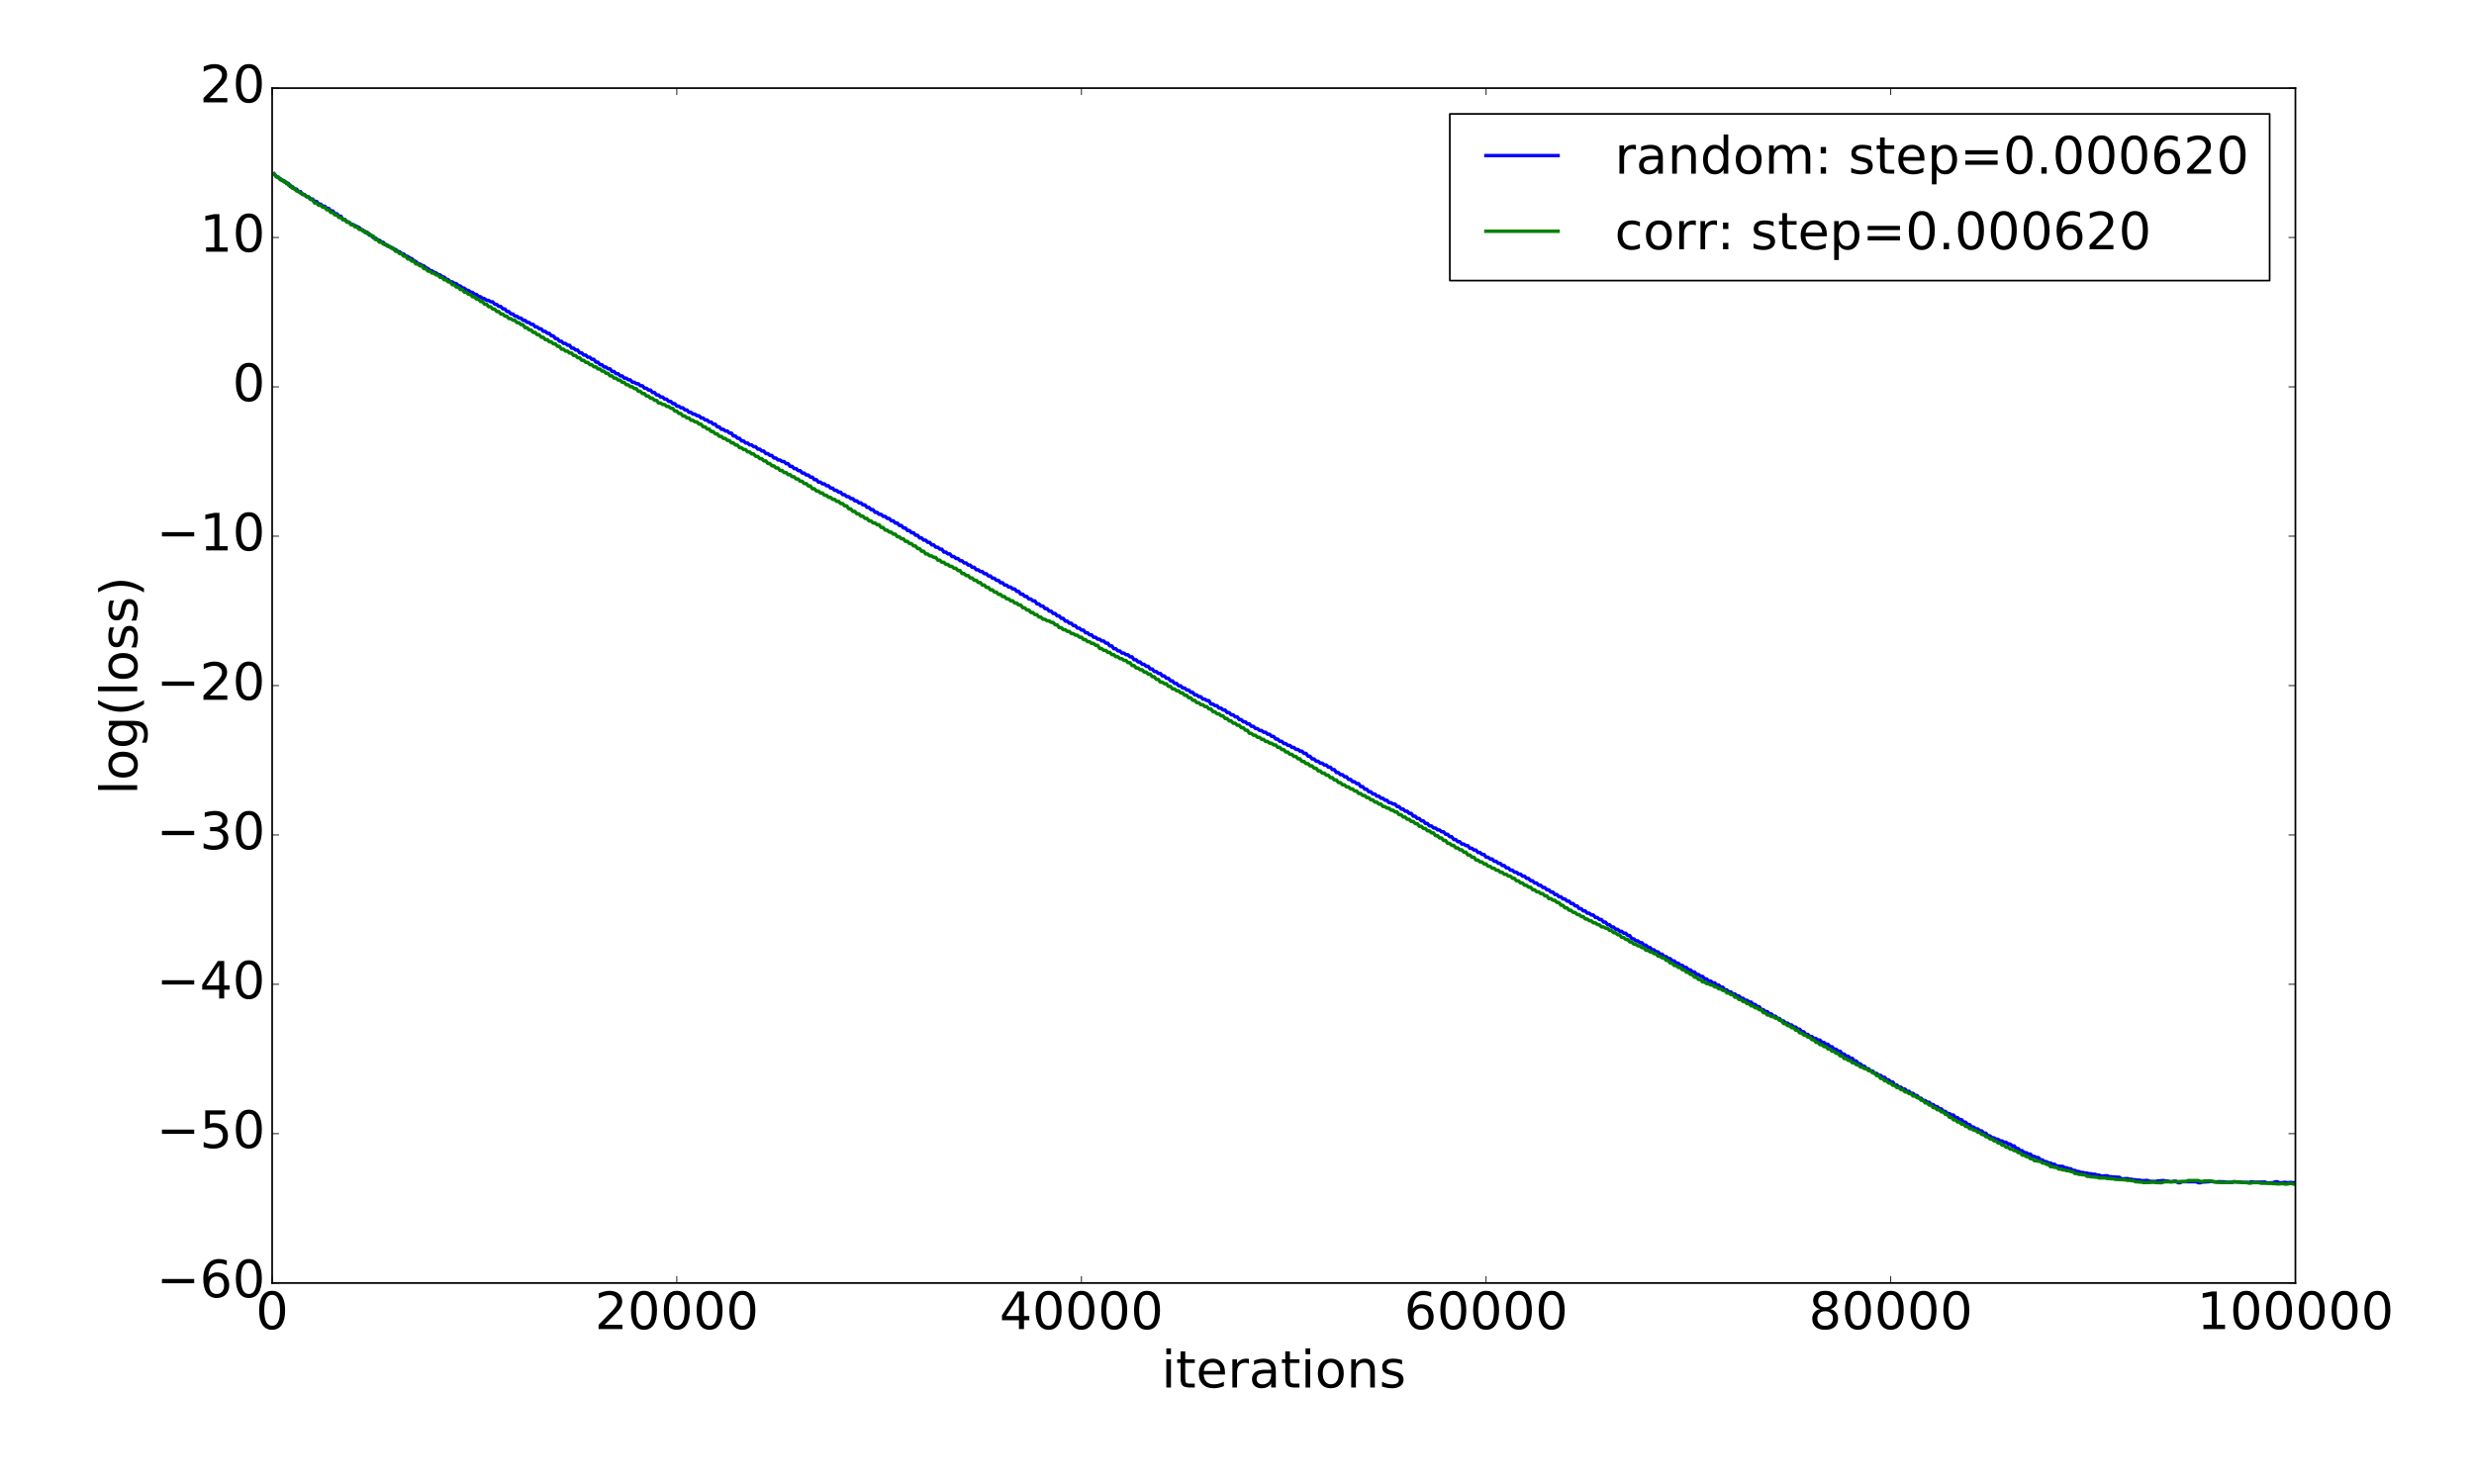 <?xml version="1.0" encoding="utf-8" standalone="no"?>
<!DOCTYPE svg PUBLIC "-//W3C//DTD SVG 1.1//EN"
  "http://www.w3.org/Graphics/SVG/1.1/DTD/svg11.dtd">
<!-- Created with matplotlib (http://matplotlib.org/) -->
<svg height="864pt" version="1.1" viewBox="0 0 1440 864" width="1440pt" xmlns="http://www.w3.org/2000/svg" xmlns:xlink="http://www.w3.org/1999/xlink">
 <defs>
  <style type="text/css">
*{stroke-linecap:butt;stroke-linejoin:round;stroke-miterlimit:100000;}
  </style>
 </defs>
 <g id="figure_1">
  <g id="patch_1">
   <path d="M 0 864 
L 1440 864 
L 1440 0 
L 0 0 
z
" style="fill:#ffffff;"/>
  </g>
  <g id="axes_1">
   <g id="patch_2">
    <path d="M 158.4 747 
L 1336.05 747 
L 1336.05 51.3 
L 158.4 51.3 
z
" style="fill:#ffffff;"/>
   </g>
   <g id="line2d_1">
    <path clip-path="url(#p57bf105e77)" d="M 159.578 101.193 
L 160.755 102.539 
L 161.933 103.44 
L 163.111 103.961 
L 164.288 105.221 
L 165.466 105.319 
L 166.644 106.74 
L 167.821 106.741 
L 168.999 108.672 
L 170.177 108.673 
L 171.354 110.081 
L 172.532 110.081 
L 173.709 111.545 
L 174.887 111.545 
L 176.065 113.235 
L 177.242 113.237 
L 178.42 114.577 
L 179.598 114.577 
L 180.775 115.885 
L 181.953 115.885 
L 183.131 117.276 
L 184.308 117.275 
L 185.486 118.847 
L 186.664 118.847 
L 187.841 120.06 
L 189.019 120.059 
L 190.197 121.356 
L 191.374 121.356 
L 192.552 122.849 
L 193.73 122.848 
L 194.907 124.439 
L 196.085 124.439 
L 197.262 125.901 
L 198.44 125.902 
L 199.618 127.862 
L 200.795 127.854 
L 201.973 129.186 
L 203.151 129.305 
L 204.328 130.456 
L 205.506 130.775 
L 206.684 131.406 
L 209.039 132.457 
L 210.217 133.669 
L 211.394 134.012 
L 212.572 135.368 
L 213.75 135.244 
L 214.927 136.879 
L 216.105 136.951 
L 217.282 138.397 
L 218.46 138.497 
L 219.638 139.599 
L 220.815 139.871 
L 221.993 140.841 
L 223.171 141.135 
L 224.348 142.572 
L 225.526 142.729 
L 226.704 143.798 
L 227.881 143.982 
L 229.059 145.07 
L 230.237 145.247 
L 231.414 146.286 
L 232.592 146.607 
L 233.77 147.667 
L 234.947 147.84 
L 236.125 148.955 
L 237.303 149.302 
L 238.48 150.233 
L 239.658 150.572 
L 240.835 151.791 
L 242.013 152.208 
L 243.191 153.468 
L 244.368 153.743 
L 245.546 154.458 
L 246.724 154.797 
L 247.901 155.928 
L 249.079 156.334 
L 250.257 157.442 
L 251.434 157.689 
L 252.612 158.561 
L 253.79 158.877 
L 254.967 159.794 
L 256.145 160.032 
L 257.323 161.115 
L 258.5 161.286 
L 259.678 162.508 
L 260.856 162.801 
L 262.033 164.001 
L 263.211 164.111 
L 264.389 164.932 
L 265.566 165.091 
L 266.744 166.277 
L 267.921 166.531 
L 269.099 167.594 
L 270.277 167.755 
L 271.454 168.929 
L 272.632 169.052 
L 273.81 170.059 
L 274.987 170.231 
L 276.165 171.308 
L 277.343 171.429 
L 278.52 172.613 
L 279.698 172.755 
L 280.876 173.722 
L 282.053 173.894 
L 283.231 174.849 
L 284.409 174.902 
L 285.586 175.704 
L 286.764 175.731 
L 287.942 177.096 
L 289.119 177.233 
L 290.297 178.38 
L 291.474 178.433 
L 292.652 179.799 
L 293.83 179.841 
L 295.007 181.337 
L 296.185 181.394 
L 297.363 182.751 
L 298.54 182.797 
L 299.718 184.084 
L 300.896 184.107 
L 302.073 185.154 
L 303.251 185.205 
L 304.429 186.484 
L 305.606 186.517 
L 306.784 187.678 
L 307.962 187.751 
L 309.139 188.797 
L 310.317 188.848 
L 311.495 190.3 
L 312.672 190.314 
L 313.85 191.41 
L 315.027 191.461 
L 316.205 192.877 
L 317.383 192.918 
L 318.56 194.031 
L 319.738 194.08 
L 320.916 195.494 
L 322.093 195.557 
L 323.271 197.133 
L 324.449 197.192 
L 325.626 198.666 
L 326.804 198.677 
L 327.982 199.95 
L 329.159 199.95 
L 330.337 200.988 
L 331.515 200.988 
L 332.692 202.661 
L 333.87 202.661 
L 335.048 203.792 
L 336.225 203.792 
L 337.403 205.429 
L 338.58 205.429 
L 339.758 206.708 
L 340.936 206.708 
L 342.113 207.97 
L 343.291 207.97 
L 344.469 209.177 
L 345.646 209.177 
L 346.824 210.839 
L 348.002 210.839 
L 349.179 212.306 
L 350.357 212.306 
L 351.535 213.674 
L 352.712 213.674 
L 353.89 214.732 
L 355.068 214.732 
L 356.245 216.281 
L 357.423 216.281 
L 358.601 217.553 
L 359.778 217.553 
L 360.956 218.84 
L 362.133 218.841 
L 363.311 220.154 
L 364.489 220.155 
L 365.666 221.132 
L 366.844 221.133 
L 368.022 222.511 
L 369.199 222.511 
L 370.377 223.419 
L 371.555 223.418 
L 372.732 224.589 
L 373.91 224.589 
L 375.088 226.025 
L 376.265 226.025 
L 377.443 227.097 
L 378.621 227.097 
L 379.798 228.526 
L 380.976 228.525 
L 382.154 229.97 
L 383.331 229.971 
L 384.509 231.146 
L 385.686 231.152 
L 386.864 232.381 
L 388.042 232.383 
L 389.219 233.69 
L 390.397 233.688 
L 391.575 235.001 
L 392.752 234.999 
L 393.93 236.465 
L 395.108 236.464 
L 396.285 237.42 
L 397.463 237.42 
L 398.641 238.677 
L 399.818 238.677 
L 400.996 240.032 
L 402.174 240.033 
L 403.351 241.108 
L 404.529 241.111 
L 405.707 242.063 
L 406.884 242.063 
L 408.062 243.36 
L 409.239 243.358 
L 410.417 244.518 
L 411.595 244.517 
L 412.772 245.709 
L 413.95 245.709 
L 415.128 246.965 
L 416.305 246.966 
L 417.483 248.515 
L 418.661 248.516 
L 419.838 249.947 
L 421.016 249.947 
L 422.194 250.94 
L 423.371 250.941 
L 424.549 252.127 
L 425.727 252.127 
L 426.904 253.839 
L 428.082 253.839 
L 429.26 255.177 
L 430.437 255.178 
L 431.615 256.699 
L 432.792 256.699 
L 433.97 257.925 
L 435.148 257.926 
L 436.325 259.025 
L 437.503 259.025 
L 438.681 260.064 
L 439.858 260.064 
L 441.036 261.45 
L 442.214 261.451 
L 443.391 262.575 
L 444.569 262.575 
L 445.747 264.086 
L 446.924 264.086 
L 448.102 265.138 
L 449.28 265.139 
L 450.457 266.666 
L 451.635 266.666 
L 452.812 267.792 
L 453.99 267.791 
L 455.168 268.684 
L 456.345 268.684 
L 457.523 269.907 
L 458.701 269.907 
L 459.878 271.524 
L 461.056 271.523 
L 462.234 272.823 
L 463.411 272.823 
L 464.589 274.016 
L 465.767 274.016 
L 466.944 275.406 
L 468.122 275.405 
L 469.3 276.572 
L 470.477 276.572 
L 471.655 277.766 
L 472.833 277.766 
L 474.01 279.266 
L 475.188 279.266 
L 476.365 280.71 
L 477.543 280.71 
L 478.721 281.706 
L 479.898 281.706 
L 481.076 282.821 
L 482.254 282.821 
L 483.431 284.194 
L 484.609 284.194 
L 485.787 285.49 
L 486.964 285.49 
L 488.142 286.561 
L 489.32 286.561 
L 490.497 288.007 
L 491.675 288.007 
L 492.853 289.157 
L 494.03 289.158 
L 495.208 290.303 
L 496.386 290.303 
L 497.563 291.594 
L 498.741 291.594 
L 499.918 292.764 
L 501.096 292.764 
L 502.274 293.941 
L 503.451 293.94 
L 504.629 295.395 
L 505.807 295.395 
L 506.984 296.727 
L 508.162 296.727 
L 509.34 298.282 
L 510.517 298.282 
L 511.695 299.452 
L 512.873 299.451 
L 514.05 300.625 
L 515.228 300.625 
L 516.406 301.827 
L 517.583 301.828 
L 518.761 303.199 
L 519.939 303.199 
L 521.116 304.513 
L 522.294 304.514 
L 523.471 305.933 
L 524.649 305.933 
L 525.827 307.376 
L 527.004 307.375 
L 528.182 308.88 
L 529.36 308.88 
L 530.537 310.17 
L 531.715 310.17 
L 532.893 311.614 
L 534.07 311.614 
L 535.248 313.198 
L 536.426 313.198 
L 537.603 314.473 
L 538.781 314.473 
L 539.959 315.727 
L 541.136 315.728 
L 542.314 317.24 
L 543.492 317.24 
L 544.669 318.595 
L 545.847 318.595 
L 547.024 319.707 
L 548.202 319.707 
L 549.38 321.428 
L 550.557 321.427 
L 551.735 322.497 
L 552.913 322.496 
L 554.09 324.031 
L 555.268 324.03 
L 556.446 325.177 
L 557.623 325.177 
L 558.801 326.487 
L 559.979 326.487 
L 561.156 327.732 
L 562.334 327.732 
L 563.512 328.982 
L 564.689 328.981 
L 565.867 330.283 
L 567.045 330.283 
L 568.222 331.723 
L 569.4 331.722 
L 570.577 332.735 
L 571.755 332.736 
L 572.933 334.012 
L 574.11 334.013 
L 575.288 335.321 
L 576.466 335.321 
L 577.643 336.649 
L 578.821 336.649 
L 579.999 337.876 
L 581.176 337.876 
L 582.354 339.28 
L 583.532 339.281 
L 584.709 340.635 
L 585.887 340.635 
L 587.065 341.795 
L 588.242 341.795 
L 589.42 342.873 
L 590.598 342.873 
L 591.775 344.299 
L 592.953 344.298 
L 594.13 345.944 
L 595.308 345.945 
L 596.486 347.25 
L 597.663 347.25 
L 598.841 348.738 
L 600.019 348.738 
L 601.196 349.847 
L 602.374 349.847 
L 603.552 351.593 
L 604.729 351.593 
L 605.907 352.861 
L 607.085 352.861 
L 608.262 354.349 
L 609.44 354.349 
L 610.618 355.769 
L 611.795 355.769 
L 612.973 357.148 
L 614.151 357.148 
L 615.328 358.58 
L 616.506 358.58 
L 617.683 359.993 
L 618.861 359.993 
L 620.039 361.619 
L 621.216 361.619 
L 622.394 362.854 
L 623.572 362.854 
L 624.749 364.227 
L 625.927 364.227 
L 627.105 365.699 
L 628.282 365.698 
L 629.46 366.832 
L 630.638 366.832 
L 631.815 368.401 
L 632.993 368.404 
L 634.171 369.604 
L 635.348 369.603 
L 636.526 371.007 
L 637.704 371.007 
L 638.881 372.136 
L 640.059 372.136 
L 641.236 373.16 
L 642.414 373.161 
L 643.592 374.424 
L 644.769 374.424 
L 645.947 376.04 
L 647.125 376.039 
L 648.302 377.686 
L 649.48 377.685 
L 650.658 378.952 
L 651.835 378.952 
L 653.013 380.23 
L 654.191 380.23 
L 655.368 381.198 
L 656.546 381.198 
L 657.724 382.419 
L 658.901 382.419 
L 660.079 384.102 
L 661.257 384.102 
L 662.434 385.402 
L 663.612 385.402 
L 664.789 386.772 
L 665.967 386.772 
L 667.145 387.918 
L 668.322 387.917 
L 669.5 389.501 
L 670.678 389.501 
L 671.855 390.956 
L 673.033 390.956 
L 674.211 392.063 
L 675.388 392.062 
L 676.566 393.514 
L 677.744 393.513 
L 678.921 394.898 
L 680.099 394.896 
L 681.277 396.403 
L 682.454 396.411 
L 683.632 397.87 
L 684.81 397.876 
L 685.987 399.265 
L 687.165 399.266 
L 688.342 400.563 
L 689.52 400.561 
L 690.698 401.725 
L 691.875 401.728 
L 693.053 403.064 
L 694.231 403.064 
L 695.408 404.593 
L 696.586 404.593 
L 697.764 405.627 
L 698.941 405.625 
L 700.119 407.041 
L 701.297 407.043 
L 702.474 407.919 
L 703.652 407.918 
L 704.83 409.907 
L 706.007 409.909 
L 707.185 410.846 
L 708.363 410.847 
L 709.54 412.262 
L 710.718 412.261 
L 711.895 413.359 
L 713.073 413.36 
L 714.251 414.865 
L 715.428 414.862 
L 716.606 416.167 
L 717.784 416.168 
L 718.961 417.362 
L 720.139 417.359 
L 721.317 418.932 
L 722.494 418.934 
L 723.672 420.264 
L 724.85 420.259 
L 726.027 421.438 
L 727.205 421.439 
L 728.383 422.876 
L 729.56 422.878 
L 730.738 424.172 
L 731.916 424.174 
L 733.093 425.289 
L 734.271 425.288 
L 735.448 426.299 
L 736.626 426.3 
L 737.804 427.476 
L 738.981 427.479 
L 740.159 428.732 
L 741.337 428.731 
L 742.514 430.27 
L 743.692 430.272 
L 744.87 431.58 
L 746.047 431.578 
L 747.225 432.878 
L 748.403 432.889 
L 749.58 433.976 
L 750.758 433.981 
L 751.936 435.144 
L 753.113 435.141 
L 754.291 436.286 
L 755.469 436.287 
L 756.646 437.318 
L 757.824 437.314 
L 759.001 438.624 
L 760.179 438.624 
L 761.357 440.29 
L 762.534 440.294 
L 763.712 441.873 
L 764.89 441.872 
L 766.067 443.199 
L 767.245 443.198 
L 768.423 444.309 
L 769.6 444.309 
L 770.778 445.395 
L 771.956 445.393 
L 773.133 446.648 
L 774.311 446.648 
L 775.489 448.066 
L 776.666 448.067 
L 777.844 449.794 
L 779.022 449.794 
L 780.199 451.015 
L 781.377 451.016 
L 782.554 452.219 
L 783.732 452.219 
L 784.91 453.756 
L 786.087 453.755 
L 787.265 455.125 
L 788.443 455.126 
L 789.62 456.235 
L 790.798 456.235 
L 791.976 457.946 
L 793.153 457.946 
L 794.331 459.469 
L 795.509 459.469 
L 796.686 460.97 
L 797.864 460.97 
L 799.042 462.275 
L 800.219 462.275 
L 801.397 463.52 
L 802.575 463.52 
L 803.752 464.747 
L 804.93 464.747 
L 806.107 465.922 
L 807.285 465.922 
L 808.463 467.327 
L 809.64 467.327 
L 810.818 468.138 
L 811.996 468.138 
L 813.173 469.589 
L 814.351 469.589 
L 815.529 471.036 
L 816.706 471.036 
L 817.884 472.283 
L 819.062 472.283 
L 820.239 473.554 
L 821.417 473.554 
L 822.595 475.204 
L 823.772 475.204 
L 824.95 476.545 
L 826.128 476.545 
L 827.305 477.899 
L 828.483 477.899 
L 829.66 479.43 
L 830.838 479.43 
L 832.016 480.851 
L 833.193 480.851 
L 834.371 482.056 
L 835.549 482.056 
L 836.726 483.182 
L 837.904 483.182 
L 839.082 484.27 
L 840.259 484.27 
L 841.437 485.723 
L 842.615 485.723 
L 843.792 487.136 
L 844.97 487.136 
L 846.148 488.787 
L 847.325 488.787 
L 848.503 490.04 
L 849.681 490.04 
L 850.858 491.416 
L 852.036 491.416 
L 853.213 492.346 
L 854.391 492.346 
L 855.569 493.879 
L 856.746 493.878 
L 857.924 494.912 
L 859.102 494.912 
L 860.279 496.337 
L 861.457 496.337 
L 862.635 497.454 
L 863.812 497.454 
L 864.99 499.098 
L 866.168 499.098 
L 867.345 500.12 
L 868.523 500.12 
L 869.701 501.458 
L 870.878 501.458 
L 872.056 502.625 
L 873.234 502.626 
L 874.411 503.933 
L 875.589 503.933 
L 876.766 505.312 
L 877.944 505.312 
L 879.122 506.627 
L 880.299 506.627 
L 881.477 507.8 
L 882.655 507.8 
L 883.832 508.9 
L 885.01 508.9 
L 886.188 510.12 
L 887.365 510.12 
L 888.543 511.428 
L 889.721 511.428 
L 890.898 512.79 
L 892.076 512.79 
L 893.254 514.114 
L 894.431 514.114 
L 895.609 515.403 
L 896.787 515.403 
L 897.964 516.696 
L 899.142 516.696 
L 900.319 518.066 
L 901.497 518.066 
L 902.675 519.348 
L 903.852 519.348 
L 905.03 520.824 
L 906.208 520.824 
L 907.385 522.11 
L 908.563 522.111 
L 909.741 523.393 
L 910.918 523.393 
L 912.096 524.655 
L 913.274 524.655 
L 914.451 526.046 
L 915.629 526.045 
L 916.807 527.428 
L 917.984 527.429 
L 919.162 529.051 
L 920.34 529.051 
L 921.517 530.346 
L 922.695 530.346 
L 923.872 531.663 
L 925.05 531.663 
L 926.228 532.712 
L 927.405 532.712 
L 928.583 534.189 
L 929.761 534.189 
L 930.938 535.345 
L 932.116 535.345 
L 933.294 536.85 
L 934.471 536.85 
L 935.649 538.355 
L 936.827 538.354 
L 938.004 539.715 
L 939.182 539.715 
L 940.36 541.016 
L 941.537 541.016 
L 942.715 542.203 
L 943.893 542.203 
L 945.07 543.312 
L 946.248 543.312 
L 947.426 544.693 
L 948.603 544.692 
L 949.781 546.58 
L 950.958 546.58 
L 952.136 547.777 
L 953.314 547.776 
L 954.491 548.852 
L 955.669 548.851 
L 956.847 550.276 
L 958.024 550.275 
L 959.202 551.589 
L 960.38 551.589 
L 961.557 552.991 
L 962.735 552.991 
L 963.913 554.2 
L 965.09 554.2 
L 966.268 555.552 
L 967.446 555.552 
L 968.623 556.938 
L 969.801 556.938 
L 970.979 558.115 
L 972.156 558.115 
L 973.334 559.44 
L 974.511 559.44 
L 975.689 560.746 
L 976.867 560.745 
L 978.044 562.044 
L 979.222 562.044 
L 980.4 563.27 
L 981.577 563.27 
L 982.755 564.661 
L 983.933 564.662 
L 985.11 565.887 
L 986.288 565.887 
L 987.466 567.351 
L 988.643 567.351 
L 989.821 568.47 
L 990.999 568.47 
L 992.176 569.944 
L 993.354 569.944 
L 994.532 571.156 
L 995.709 571.156 
L 996.887 572.223 
L 998.064 572.223 
L 999.242 573.507 
L 1000.42 573.507 
L 1001.597 574.766 
L 1002.775 574.766 
L 1003.953 576.341 
L 1005.13 576.341 
L 1006.308 577.527 
L 1007.486 577.527 
L 1008.663 578.72 
L 1009.841 578.721 
L 1011.019 579.889 
L 1012.196 579.889 
L 1013.374 581.196 
L 1014.552 581.196 
L 1015.729 582.381 
L 1016.907 582.381 
L 1018.085 583.423 
L 1019.262 583.423 
L 1020.44 584.841 
L 1021.617 584.841 
L 1022.795 586.101 
L 1023.973 586.1 
L 1025.15 587.828 
L 1026.328 587.828 
L 1027.506 588.948 
L 1028.683 588.948 
L 1029.861 590.304 
L 1031.039 590.304 
L 1032.216 591.653 
L 1033.394 591.653 
L 1034.572 592.973 
L 1035.749 592.972 
L 1036.927 594.398 
L 1038.105 594.398 
L 1039.282 595.617 
L 1040.46 595.616 
L 1041.638 596.715 
L 1042.815 596.715 
L 1043.993 597.947 
L 1045.17 597.947 
L 1046.348 599.206 
L 1047.526 599.206 
L 1048.703 600.696 
L 1049.881 600.696 
L 1051.059 602.245 
L 1052.236 602.245 
L 1053.414 603.442 
L 1054.592 603.442 
L 1055.769 604.604 
L 1056.947 604.604 
L 1058.125 605.534 
L 1059.302 605.533 
L 1060.48 606.903 
L 1061.658 606.902 
L 1062.835 608.002 
L 1064.013 608.002 
L 1065.19 609.403 
L 1066.368 609.403 
L 1067.546 610.868 
L 1068.723 610.868 
L 1069.901 612.027 
L 1071.079 612.027 
L 1072.256 613.727 
L 1073.434 613.727 
L 1074.612 614.943 
L 1075.789 614.943 
L 1076.967 616.166 
L 1078.145 616.167 
L 1079.322 617.746 
L 1080.5 617.746 
L 1081.678 619.38 
L 1082.855 619.379 
L 1084.033 620.755 
L 1085.211 620.754 
L 1086.388 622.254 
L 1087.566 622.254 
L 1088.744 623.529 
L 1089.921 623.529 
L 1091.099 624.912 
L 1092.276 624.912 
L 1093.454 626.055 
L 1094.632 626.055 
L 1095.809 627.226 
L 1096.987 627.226 
L 1098.165 628.732 
L 1099.342 628.732 
L 1100.52 629.973 
L 1101.698 629.973 
L 1102.875 631.714 
L 1104.053 631.713 
L 1105.231 632.96 
L 1106.408 632.959 
L 1107.586 634.056 
L 1108.764 634.057 
L 1109.941 635.348 
L 1111.119 635.348 
L 1112.296 636.573 
L 1113.474 636.573 
L 1114.652 637.844 
L 1115.829 637.844 
L 1117.007 639.392 
L 1118.185 639.393 
L 1119.362 640.732 
L 1120.54 640.731 
L 1121.718 641.745 
L 1122.895 641.745 
L 1124.073 643.098 
L 1125.251 643.098 
L 1126.428 644.278 
L 1127.606 644.278 
L 1128.784 645.586 
L 1129.961 645.586 
L 1131.139 647.05 
L 1132.317 647.05 
L 1133.494 648.322 
L 1134.672 648.322 
L 1135.85 649.181 
L 1137.027 649.181 
L 1138.205 650.672 
L 1139.382 650.673 
L 1140.56 651.831 
L 1141.738 651.831 
L 1142.915 653.332 
L 1144.093 653.333 
L 1145.271 654.736 
L 1146.448 654.737 
L 1147.626 656.166 
L 1148.804 656.168 
L 1149.981 657.237 
L 1151.159 657.236 
L 1152.337 658.406 
L 1153.514 658.407 
L 1154.692 659.738 
L 1155.87 659.737 
L 1157.047 661.312 
L 1158.225 661.312 
L 1159.402 662.426 
L 1160.58 662.426 
L 1161.758 663.297 
L 1162.935 663.297 
L 1164.113 664.237 
L 1165.291 664.237 
L 1166.468 665.027 
L 1167.646 665.027 
L 1168.824 666.065 
L 1170.001 666.065 
L 1171.179 667.15 
L 1172.357 667.15 
L 1173.534 668.694 
L 1174.712 668.695 
L 1175.89 669.938 
L 1177.067 669.938 
L 1178.245 671.101 
L 1179.423 671.101 
L 1180.6 671.923 
L 1181.778 671.922 
L 1182.956 673.268 
L 1184.133 673.269 
L 1185.311 673.967 
L 1186.488 673.968 
L 1187.666 675.318 
L 1188.844 675.319 
L 1190.021 676.335 
L 1191.199 676.335 
L 1192.377 677.123 
L 1193.554 677.123 
L 1194.732 677.855 
L 1195.91 677.858 
L 1197.087 678.887 
L 1198.265 678.888 
L 1199.443 679.064 
L 1200.62 679.067 
L 1201.798 679.9 
L 1202.976 679.899 
L 1204.153 680.451 
L 1205.331 680.452 
L 1206.508 681.412 
L 1207.686 681.41 
L 1208.864 682.063 
L 1210.041 682.063 
L 1211.219 682.612 
L 1212.397 682.614 
L 1213.574 683 
L 1214.752 683.001 
L 1215.93 683.384 
L 1217.107 683.386 
L 1218.285 683.664 
L 1219.463 683.66 
L 1220.64 684.177 
L 1221.818 684.174 
L 1222.996 684.673 
L 1224.173 684.673 
L 1225.351 684.546 
L 1226.529 684.547 
L 1227.706 685.084 
L 1228.884 685.081 
L 1230.062 685.289 
L 1231.239 685.289 
L 1232.417 685.419 
L 1233.594 685.419 
L 1234.772 686.326 
L 1235.95 686.325 
L 1237.127 686.21 
L 1238.305 686.211 
L 1239.483 686.557 
L 1240.66 686.556 
L 1241.838 686.881 
L 1243.016 686.881 
L 1244.193 687.092 
L 1245.371 687.092 
L 1246.549 687.411 
L 1247.726 687.411 
L 1248.904 687.292 
L 1250.082 687.292 
L 1251.259 687.774 
L 1254.792 687.857 
L 1255.97 687.567 
L 1257.147 687.567 
L 1258.325 687.349 
L 1259.503 687.347 
L 1260.68 687.646 
L 1261.858 687.647 
L 1263.036 688.009 
L 1264.213 688.01 
L 1265.391 687.69 
L 1266.569 687.69 
L 1267.746 688.581 
L 1268.924 688.586 
L 1270.102 687.997 
L 1278.345 688.013 
L 1279.523 688.585 
L 1280.7 688.593 
L 1281.878 688.211 
L 1285.411 688.043 
L 1286.589 687.837 
L 1287.766 687.841 
L 1288.944 688.096 
L 1290.122 688.124 
L 1291.299 687.992 
L 1294.832 688.077 
L 1296.01 688.368 
L 1299.543 688.342 
L 1300.72 688.06 
L 1304.253 688.188 
L 1305.431 688.441 
L 1307.786 688.407 
L 1308.964 688.518 
L 1310.142 688.091 
L 1311.319 688.131 
L 1312.497 688.321 
L 1318.385 688.215 
L 1319.563 688.705 
L 1323.096 688.587 
L 1324.274 688.082 
L 1325.451 688.013 
L 1326.629 688.573 
L 1327.806 688.67 
L 1328.984 688.449 
L 1330.162 688.399 
L 1331.339 688.632 
L 1333.695 688.414 
L 1334.872 688.652 
L 1336.05 688.417 
L 1336.05 688.417 
" style="fill:none;stroke:#0000ff;stroke-linecap:square;stroke-width:2.0;"/>
   </g>
   <g id="line2d_2">
    <path clip-path="url(#p57bf105e77)" d="M 159.578 101.266 
L 160.755 102.964 
L 161.933 102.934 
L 163.111 104.66 
L 164.288 104.66 
L 165.466 106.004 
L 166.644 106.003 
L 167.821 107.747 
L 168.999 107.748 
L 170.177 109.584 
L 171.354 109.58 
L 172.532 111.15 
L 173.709 111.283 
L 174.887 112.471 
L 176.065 112.853 
L 178.42 114.238 
L 179.598 114.89 
L 180.775 116.176 
L 181.953 116.409 
L 183.131 118.201 
L 184.308 118.201 
L 185.486 119.519 
L 186.664 119.519 
L 187.841 120.676 
L 189.019 120.676 
L 190.197 122.154 
L 191.374 122.155 
L 192.552 123.73 
L 193.73 123.729 
L 194.907 125.136 
L 196.085 125.136 
L 197.262 126.655 
L 198.44 126.654 
L 199.618 127.88 
L 200.795 127.88 
L 201.973 129.376 
L 203.151 129.375 
L 204.328 130.884 
L 205.506 130.885 
L 206.684 132.124 
L 207.861 132.124 
L 209.039 133.55 
L 210.217 133.55 
L 211.394 134.634 
L 212.572 134.634 
L 213.75 136.014 
L 214.927 136.014 
L 216.105 137.452 
L 217.282 137.452 
L 218.46 139.482 
L 219.638 139.482 
L 220.815 141.018 
L 221.993 141.018 
L 223.171 142.146 
L 224.348 142.146 
L 225.526 143.385 
L 226.704 143.385 
L 227.881 144.56 
L 229.059 144.561 
L 230.237 146.301 
L 231.414 146.302 
L 232.592 147.702 
L 233.77 147.701 
L 234.947 149.154 
L 236.125 149.154 
L 237.303 150.749 
L 238.48 150.749 
L 239.658 152.011 
L 240.835 152.011 
L 242.013 153.656 
L 243.191 153.656 
L 244.368 154.807 
L 245.546 154.807 
L 246.724 156.442 
L 247.901 156.434 
L 249.079 157.838 
L 250.257 157.857 
L 251.434 158.992 
L 252.612 158.996 
L 253.79 160.058 
L 254.967 160.082 
L 256.145 161.501 
L 257.323 161.515 
L 258.5 162.891 
L 259.678 162.91 
L 260.856 164.119 
L 262.033 164.132 
L 263.211 165.751 
L 264.389 165.774 
L 265.566 167.11 
L 266.744 167.148 
L 267.921 168.572 
L 269.099 168.595 
L 270.277 170.081 
L 271.454 170.091 
L 272.632 171.329 
L 273.81 171.342 
L 274.987 172.778 
L 276.165 172.791 
L 277.343 174.116 
L 278.52 174.14 
L 279.698 175.576 
L 280.876 175.57 
L 282.053 177.123 
L 283.231 177.12 
L 284.409 178.547 
L 285.586 178.579 
L 286.764 179.913 
L 287.942 179.919 
L 289.119 181.358 
L 290.297 181.376 
L 291.474 182.79 
L 292.652 182.838 
L 293.83 184.023 
L 295.007 184.099 
L 296.185 185.463 
L 297.363 185.507 
L 298.54 186.449 
L 299.718 186.476 
L 300.896 187.842 
L 302.073 187.84 
L 303.251 189.018 
L 304.429 189.024 
L 305.606 190.772 
L 306.784 190.789 
L 307.962 192.048 
L 309.139 192.081 
L 310.317 193.517 
L 311.495 193.525 
L 312.672 194.894 
L 313.85 194.87 
L 315.027 196.323 
L 316.205 196.336 
L 317.383 197.75 
L 318.56 197.742 
L 319.738 199.011 
L 320.916 199.011 
L 322.093 200.202 
L 323.271 200.203 
L 324.449 201.61 
L 325.626 201.61 
L 326.804 203.302 
L 327.982 203.3 
L 329.159 204.414 
L 330.337 204.414 
L 331.515 205.546 
L 332.692 205.544 
L 333.87 206.981 
L 335.048 206.981 
L 336.225 208.265 
L 337.403 208.266 
L 338.58 209.768 
L 339.758 209.768 
L 340.936 210.983 
L 342.113 210.983 
L 343.291 212.295 
L 344.469 212.304 
L 345.646 213.558 
L 346.824 213.56 
L 348.002 214.815 
L 349.179 214.808 
L 350.357 216.025 
L 351.535 216.05 
L 352.712 217.317 
L 353.89 217.345 
L 355.068 218.845 
L 356.245 218.859 
L 357.423 220.158 
L 358.601 220.158 
L 359.778 221.267 
L 360.956 221.296 
L 362.133 222.58 
L 363.311 222.587 
L 364.489 223.985 
L 365.666 224.018 
L 366.844 225.154 
L 368.022 225.156 
L 369.199 226.23 
L 370.377 226.235 
L 371.555 227.81 
L 372.732 227.839 
L 373.91 229.135 
L 375.088 229.153 
L 376.265 230.575 
L 377.443 230.594 
L 378.621 231.869 
L 379.798 231.851 
L 380.976 233.084 
L 382.154 233.097 
L 383.331 234.615 
L 384.509 234.633 
L 385.686 235.509 
L 386.864 235.54 
L 388.042 236.617 
L 389.219 236.609 
L 390.397 237.698 
L 391.575 237.753 
L 392.752 239.306 
L 393.93 239.341 
L 395.108 240.69 
L 396.285 240.723 
L 397.463 242.192 
L 398.641 242.201 
L 399.818 243.332 
L 400.996 243.333 
L 402.174 244.681 
L 403.351 244.683 
L 404.529 245.636 
L 405.707 245.659 
L 406.884 246.915 
L 408.062 246.949 
L 409.239 248.478 
L 410.417 248.499 
L 411.595 249.76 
L 412.772 249.793 
L 413.95 251.223 
L 415.128 251.249 
L 416.305 252.572 
L 417.483 252.612 
L 418.661 254.049 
L 419.838 254.068 
L 421.016 255.241 
L 422.194 255.262 
L 423.371 256.418 
L 424.549 256.46 
L 425.727 257.854 
L 426.904 257.875 
L 428.082 259.111 
L 429.26 259.138 
L 430.437 260.638 
L 431.615 260.694 
L 432.792 261.739 
L 433.97 261.74 
L 435.148 263.067 
L 436.325 263.085 
L 437.503 264.262 
L 438.681 264.278 
L 439.858 265.679 
L 441.036 265.719 
L 442.214 267.008 
L 443.391 267.025 
L 444.569 268.332 
L 445.747 268.338 
L 446.924 269.824 
L 448.102 269.817 
L 449.28 271.21 
L 450.457 271.205 
L 451.635 272.447 
L 452.812 272.446 
L 453.99 273.897 
L 455.168 273.897 
L 456.345 275.116 
L 457.523 275.116 
L 458.701 276.334 
L 459.878 276.334 
L 461.056 277.57 
L 462.234 277.57 
L 463.411 278.876 
L 464.589 278.876 
L 465.767 280.208 
L 466.944 280.208 
L 468.122 281.541 
L 469.3 281.541 
L 470.477 282.92 
L 471.655 282.92 
L 472.833 284.563 
L 474.01 284.563 
L 475.188 285.882 
L 476.365 285.882 
L 477.543 287.042 
L 478.721 287.042 
L 479.898 288.377 
L 481.076 288.377 
L 482.254 289.559 
L 483.431 289.561 
L 484.609 290.72 
L 485.787 290.71 
L 486.964 291.896 
L 488.142 291.896 
L 489.32 293.166 
L 490.497 293.166 
L 491.675 294.541 
L 492.853 294.541 
L 494.03 296.261 
L 495.208 296.261 
L 496.386 297.746 
L 497.563 297.746 
L 498.741 299.157 
L 499.918 299.157 
L 501.096 300.53 
L 502.274 300.53 
L 503.451 301.811 
L 504.629 301.811 
L 505.807 303.277 
L 506.984 303.277 
L 508.162 304.468 
L 509.34 304.468 
L 510.517 305.508 
L 511.695 305.508 
L 512.873 307.097 
L 514.05 307.097 
L 515.228 308.658 
L 516.406 308.658 
L 517.583 309.805 
L 518.761 309.804 
L 519.939 310.982 
L 521.116 310.982 
L 522.294 312.507 
L 523.471 312.507 
L 524.649 313.688 
L 525.827 313.688 
L 527.004 315.191 
L 528.182 315.191 
L 529.36 316.464 
L 530.537 316.464 
L 531.715 317.85 
L 532.893 317.853 
L 534.07 319.389 
L 535.248 319.395 
L 536.426 320.922 
L 537.603 320.922 
L 538.781 322.523 
L 539.959 322.523 
L 541.136 323.634 
L 542.314 323.634 
L 543.492 324.551 
L 544.669 324.551 
L 545.847 326.148 
L 547.024 326.148 
L 548.202 327.366 
L 549.38 327.366 
L 550.557 328.61 
L 551.735 328.61 
L 552.913 329.739 
L 554.09 329.739 
L 555.268 330.866 
L 556.446 330.866 
L 557.623 332.198 
L 558.801 332.198 
L 559.979 333.934 
L 561.156 333.934 
L 562.334 335.069 
L 563.512 335.069 
L 564.689 336.485 
L 565.867 336.485 
L 567.045 337.86 
L 568.222 337.86 
L 569.4 339.133 
L 570.577 339.133 
L 571.755 340.595 
L 572.933 340.595 
L 574.11 341.991 
L 575.288 341.991 
L 576.466 343.403 
L 577.643 343.404 
L 578.821 344.747 
L 579.999 344.747 
L 581.176 346.053 
L 582.354 346.053 
L 583.532 347.312 
L 584.709 347.308 
L 585.887 348.663 
L 587.065 348.663 
L 588.242 349.805 
L 589.42 349.805 
L 590.598 351.114 
L 591.775 351.114 
L 592.953 352.255 
L 594.13 352.254 
L 595.308 353.871 
L 596.486 353.871 
L 597.663 355.17 
L 598.841 355.17 
L 600.019 356.62 
L 601.196 356.62 
L 602.374 357.85 
L 603.552 357.849 
L 604.729 359.286 
L 605.907 359.286 
L 607.085 360.543 
L 608.262 360.543 
L 609.44 361.441 
L 610.618 361.441 
L 611.795 362.361 
L 612.973 362.361 
L 614.151 363.76 
L 615.328 363.76 
L 616.506 365.409 
L 617.683 365.409 
L 618.861 366.589 
L 620.039 366.589 
L 621.216 367.59 
L 622.394 367.59 
L 623.572 368.876 
L 624.749 368.88 
L 625.927 369.828 
L 627.105 369.828 
L 628.282 370.969 
L 629.46 370.969 
L 630.638 372.348 
L 631.815 372.348 
L 632.993 373.572 
L 634.171 373.572 
L 635.348 374.609 
L 636.526 374.609 
L 637.704 375.714 
L 638.881 375.714 
L 640.059 377.604 
L 641.236 377.604 
L 642.414 378.649 
L 643.592 378.649 
L 644.769 379.808 
L 645.947 379.808 
L 647.125 381.145 
L 648.302 381.145 
L 649.48 382.34 
L 650.658 382.34 
L 651.835 383.473 
L 653.013 383.473 
L 654.191 384.502 
L 655.368 384.502 
L 656.546 385.815 
L 657.724 385.815 
L 658.901 387.477 
L 660.079 387.477 
L 661.257 388.923 
L 662.434 388.923 
L 663.612 389.94 
L 664.789 389.94 
L 665.967 391.303 
L 667.145 391.303 
L 668.322 392.483 
L 669.5 392.483 
L 670.678 393.979 
L 671.855 393.979 
L 673.033 395.537 
L 674.211 395.537 
L 675.388 397.157 
L 676.566 397.157 
L 677.744 398.075 
L 678.921 398.075 
L 680.099 399.628 
L 681.277 399.628 
L 682.454 401.077 
L 683.632 401.078 
L 684.81 402.159 
L 685.987 402.158 
L 687.165 403.387 
L 688.342 403.387 
L 689.52 404.792 
L 690.698 404.792 
L 691.875 406.238 
L 693.053 406.238 
L 694.231 407.74 
L 695.408 407.74 
L 696.586 409.118 
L 697.764 409.118 
L 698.941 410.266 
L 700.119 410.266 
L 701.297 411.37 
L 702.474 411.37 
L 703.652 412.75 
L 704.83 412.75 
L 706.007 414.371 
L 707.185 414.371 
L 708.363 415.595 
L 709.54 415.595 
L 710.718 416.761 
L 711.895 416.76 
L 713.073 418.325 
L 714.251 418.326 
L 715.428 419.712 
L 716.606 419.705 
L 717.784 421.075 
L 718.961 421.073 
L 720.139 422.237 
L 721.317 422.236 
L 722.494 423.684 
L 723.672 423.684 
L 724.85 425.122 
L 726.027 425.122 
L 727.205 426.947 
L 728.383 426.947 
L 729.56 428.06 
L 730.738 428.06 
L 731.916 429.257 
L 733.093 429.257 
L 734.271 430.44 
L 735.448 430.44 
L 736.626 431.674 
L 737.804 431.674 
L 738.981 432.691 
L 740.159 432.691 
L 741.337 433.702 
L 742.514 433.702 
L 743.692 435.101 
L 744.87 435.1 
L 746.047 436.43 
L 747.225 436.43 
L 748.403 437.843 
L 749.58 437.843 
L 750.758 439.175 
L 751.936 439.175 
L 753.113 440.426 
L 754.291 440.426 
L 755.469 441.774 
L 756.646 441.774 
L 757.824 443.323 
L 759.001 443.322 
L 760.179 444.606 
L 761.357 444.608 
L 762.534 445.887 
L 763.712 445.886 
L 764.89 447.273 
L 766.067 447.268 
L 767.245 448.834 
L 768.423 448.835 
L 769.6 450.118 
L 770.778 450.118 
L 771.956 451.304 
L 773.133 451.303 
L 774.311 452.738 
L 775.489 452.738 
L 776.666 454.113 
L 777.844 454.113 
L 779.022 455.6 
L 780.199 455.6 
L 781.377 456.928 
L 782.554 456.928 
L 783.732 458.144 
L 784.91 458.144 
L 786.087 459.306 
L 787.265 459.306 
L 788.443 460.518 
L 789.62 460.518 
L 790.798 461.966 
L 791.976 461.966 
L 793.153 463.138 
L 794.331 463.138 
L 795.509 464.366 
L 796.686 464.366 
L 797.864 465.675 
L 799.042 465.675 
L 800.219 466.976 
L 801.397 466.976 
L 802.575 468.134 
L 803.752 468.135 
L 804.93 469.563 
L 806.107 469.564 
L 807.285 470.518 
L 808.463 470.517 
L 809.64 471.702 
L 810.818 471.703 
L 811.996 472.76 
L 813.173 472.753 
L 814.351 474.324 
L 815.529 474.324 
L 816.706 475.671 
L 817.884 475.671 
L 819.062 476.984 
L 820.239 476.984 
L 821.417 478.275 
L 822.595 478.275 
L 823.772 479.533 
L 824.95 479.533 
L 826.128 481.078 
L 827.305 481.078 
L 828.483 482.335 
L 829.66 482.335 
L 830.838 483.735 
L 832.016 483.735 
L 833.193 484.901 
L 834.371 484.901 
L 835.549 486.522 
L 836.726 486.522 
L 837.904 487.885 
L 839.082 487.884 
L 840.259 489.36 
L 841.437 489.36 
L 842.615 491.036 
L 843.792 491.036 
L 844.97 492.197 
L 846.148 492.193 
L 847.325 493.676 
L 848.503 493.668 
L 849.681 494.777 
L 850.858 494.778 
L 852.036 496.16 
L 853.213 496.16 
L 854.391 497.789 
L 855.569 497.789 
L 856.746 499.067 
L 857.924 499.089 
L 859.102 500.714 
L 860.279 500.734 
L 861.457 501.825 
L 862.635 501.817 
L 863.812 502.985 
L 864.99 502.999 
L 866.168 504.334 
L 867.345 504.371 
L 868.523 505.479 
L 869.701 505.498 
L 870.878 506.658 
L 872.056 506.655 
L 873.234 507.831 
L 874.411 507.834 
L 875.589 509.029 
L 876.766 509.042 
L 877.944 510.056 
L 879.122 510.087 
L 880.299 511.335 
L 881.477 511.352 
L 882.655 512.818 
L 883.832 512.821 
L 885.01 514.067 
L 886.188 514.084 
L 887.365 515.386 
L 888.543 515.434 
L 889.721 516.508 
L 890.898 516.543 
L 892.076 518.006 
L 893.254 518.038 
L 894.431 519.208 
L 895.609 519.217 
L 896.787 520.264 
L 897.964 520.262 
L 899.142 521.559 
L 900.319 521.588 
L 901.497 523.164 
L 902.675 523.159 
L 903.852 524.129 
L 905.03 524.173 
L 906.208 525.402 
L 907.385 525.467 
L 908.563 527.044 
L 909.741 527.064 
L 910.918 528.586 
L 912.096 528.591 
L 913.274 529.951 
L 914.451 529.981 
L 915.629 531.225 
L 916.807 531.247 
L 917.984 532.44 
L 919.162 532.445 
L 920.34 533.632 
L 921.517 533.62 
L 922.695 535.028 
L 923.872 535.075 
L 925.05 536.094 
L 926.228 536.133 
L 927.405 537.284 
L 928.583 537.277 
L 929.761 538.283 
L 930.938 538.402 
L 932.116 539.62 
L 933.294 539.659 
L 934.471 540.39 
L 935.649 540.438 
L 936.827 541.698 
L 938.004 541.75 
L 939.182 543.022 
L 940.36 543.072 
L 941.537 544.196 
L 942.715 544.245 
L 943.893 545.752 
L 945.07 545.784 
L 946.248 546.933 
L 947.426 547.005 
L 948.603 548.408 
L 949.781 548.486 
L 950.958 549.665 
L 952.136 549.706 
L 953.314 550.682 
L 954.491 550.73 
L 955.669 551.749 
L 956.847 551.787 
L 958.024 553.284 
L 959.202 553.271 
L 960.38 554.196 
L 961.557 554.2 
L 962.735 555.261 
L 963.913 555.286 
L 965.09 556.707 
L 966.268 556.754 
L 967.446 557.695 
L 968.623 557.709 
L 969.801 559.146 
L 970.979 559.209 
L 972.156 560.732 
L 973.334 560.72 
L 974.511 562.151 
L 975.689 562.15 
L 976.867 563.255 
L 978.044 563.255 
L 979.222 564.616 
L 980.4 564.616 
L 981.577 566.064 
L 982.755 566.064 
L 983.933 567.349 
L 985.11 567.349 
L 986.288 568.952 
L 987.466 568.952 
L 988.643 570.283 
L 989.821 570.283 
L 990.999 571.693 
L 992.176 571.693 
L 993.354 572.68 
L 994.532 572.681 
L 995.709 573.5 
L 996.887 573.5 
L 998.064 574.568 
L 999.242 574.568 
L 1000.42 575.704 
L 1001.597 575.704 
L 1002.775 576.663 
L 1003.953 576.663 
L 1005.13 578.123 
L 1006.308 578.123 
L 1007.486 579.075 
L 1008.663 579.075 
L 1009.841 580.627 
L 1011.019 580.627 
L 1012.196 581.916 
L 1013.374 581.916 
L 1014.552 583.121 
L 1015.729 583.121 
L 1016.907 584.35 
L 1018.085 584.35 
L 1019.262 585.654 
L 1020.44 585.654 
L 1021.617 586.765 
L 1022.795 586.765 
L 1023.973 587.9 
L 1025.15 587.9 
L 1026.328 589.603 
L 1027.506 589.603 
L 1028.683 590.95 
L 1029.861 590.95 
L 1031.039 591.895 
L 1032.216 591.895 
L 1033.394 592.827 
L 1034.572 592.827 
L 1035.749 594.061 
L 1036.927 594.061 
L 1038.105 595.922 
L 1039.282 595.92 
L 1040.46 597.153 
L 1041.638 597.153 
L 1042.815 598.338 
L 1043.993 598.338 
L 1045.17 599.785 
L 1046.348 599.786 
L 1047.526 601.373 
L 1048.703 601.373 
L 1049.881 602.605 
L 1051.059 602.605 
L 1052.236 603.782 
L 1053.414 603.782 
L 1054.592 605.338 
L 1055.769 605.338 
L 1056.947 606.849 
L 1058.125 606.849 
L 1059.302 608.208 
L 1060.48 608.208 
L 1061.658 609.345 
L 1062.835 609.345 
L 1064.013 610.744 
L 1065.19 610.744 
L 1066.368 612.062 
L 1067.546 612.062 
L 1068.723 613.263 
L 1069.901 613.263 
L 1071.079 614.798 
L 1072.256 614.798 
L 1073.434 616.331 
L 1074.612 616.331 
L 1075.789 617.381 
L 1076.967 617.381 
L 1078.145 618.768 
L 1079.322 618.768 
L 1080.5 619.91 
L 1081.678 619.911 
L 1082.855 621.258 
L 1084.033 621.254 
L 1085.211 622.211 
L 1086.388 622.215 
L 1087.566 623.338 
L 1088.744 623.337 
L 1089.921 624.649 
L 1091.099 624.648 
L 1092.276 626.222 
L 1093.454 626.222 
L 1094.632 627.909 
L 1095.809 627.909 
L 1096.987 629.244 
L 1098.165 629.244 
L 1099.342 630.566 
L 1100.52 630.566 
L 1101.698 631.893 
L 1102.875 631.884 
L 1104.053 633.198 
L 1105.231 633.191 
L 1106.408 634.382 
L 1107.586 634.382 
L 1108.764 635.699 
L 1109.941 635.7 
L 1111.119 636.702 
L 1112.296 636.702 
L 1113.474 638.111 
L 1114.652 638.111 
L 1115.829 639.079 
L 1117.007 639.079 
L 1118.185 640.603 
L 1119.362 640.603 
L 1120.54 642.132 
L 1121.718 642.132 
L 1122.895 643.393 
L 1124.073 643.393 
L 1125.251 644.896 
L 1126.428 644.896 
L 1127.606 646.115 
L 1128.784 646.116 
L 1129.961 647.36 
L 1131.139 647.36 
L 1132.317 648.807 
L 1133.494 648.807 
L 1134.672 650.536 
L 1135.85 650.536 
L 1137.027 652.012 
L 1138.205 652.012 
L 1139.382 653.241 
L 1140.56 653.241 
L 1141.738 654.494 
L 1142.915 654.494 
L 1144.093 655.851 
L 1145.271 655.851 
L 1146.448 657.148 
L 1147.626 657.148 
L 1148.804 658.043 
L 1149.981 658.043 
L 1151.159 659.235 
L 1152.337 659.234 
L 1153.514 660.512 
L 1154.692 660.512 
L 1155.87 661.826 
L 1157.047 661.826 
L 1158.225 663.088 
L 1159.402 663.088 
L 1160.58 664.208 
L 1161.758 664.208 
L 1162.935 665.432 
L 1164.113 665.432 
L 1165.291 666.73 
L 1166.468 666.729 
L 1167.646 667.917 
L 1168.824 667.917 
L 1170.001 669.05 
L 1171.179 669.05 
L 1172.357 669.963 
L 1173.534 669.963 
L 1174.712 671.086 
L 1175.89 671.087 
L 1177.067 672.524 
L 1178.245 672.526 
L 1179.423 673.407 
L 1180.6 673.407 
L 1181.778 674.601 
L 1182.956 674.601 
L 1184.133 675.748 
L 1185.311 675.749 
L 1186.488 676.121 
L 1187.666 676.121 
L 1188.844 677.156 
L 1190.021 677.156 
L 1191.199 677.937 
L 1192.377 677.937 
L 1193.554 679.302 
L 1194.732 679.302 
L 1195.91 679.657 
L 1197.087 679.657 
L 1198.265 680.637 
L 1199.443 680.636 
L 1200.62 681.122 
L 1201.798 681.122 
L 1202.976 681.612 
L 1204.153 681.612 
L 1205.331 682.099 
L 1206.508 682.094 
L 1207.686 683.261 
L 1208.864 683.257 
L 1210.041 683.739 
L 1211.219 683.739 
L 1212.397 683.994 
L 1213.574 683.994 
L 1214.752 684.874 
L 1215.93 684.875 
L 1217.107 685.164 
L 1218.285 685.165 
L 1219.463 685.359 
L 1220.64 685.371 
L 1221.818 685.837 
L 1225.351 685.816 
L 1226.529 686.158 
L 1227.706 686.153 
L 1228.884 686.297 
L 1230.062 686.298 
L 1231.239 686.627 
L 1237.127 686.914 
L 1238.305 687.214 
L 1239.483 687.216 
L 1240.66 687.401 
L 1241.838 687.403 
L 1243.016 688.064 
L 1244.193 688.064 
L 1245.371 688.216 
L 1246.549 688.216 
L 1247.726 688.505 
L 1251.259 688.442 
L 1252.437 688.303 
L 1253.614 688.303 
L 1254.792 688.504 
L 1258.325 688.598 
L 1259.503 688.077 
L 1267.746 688.007 
L 1268.924 687.882 
L 1272.457 687.908 
L 1273.635 687.321 
L 1279.523 687.337 
L 1280.7 687.849 
L 1281.878 687.849 
L 1283.056 687.576 
L 1286.589 687.508 
L 1287.766 688.009 
L 1288.944 688.008 
L 1290.122 688.342 
L 1291.299 688.341 
L 1292.477 688.495 
L 1298.365 688.447 
L 1299.543 687.974 
L 1300.72 687.974 
L 1301.898 688.232 
L 1303.076 688.232 
L 1304.253 688.357 
L 1305.431 688.357 
L 1306.609 688.508 
L 1307.786 688.508 
L 1308.964 688.812 
L 1310.142 688.812 
L 1311.319 688.491 
L 1314.852 688.53 
L 1316.03 688.89 
L 1321.918 688.929 
L 1323.096 689.118 
L 1324.274 689.111 
L 1325.451 689.286 
L 1326.629 689.286 
L 1327.806 689.144 
L 1328.984 689.147 
L 1330.162 689.383 
L 1331.339 689.383 
L 1332.517 689.054 
L 1333.695 689.057 
L 1334.872 689.336 
L 1336.05 689.464 
L 1336.05 689.464 
" style="fill:none;stroke:#008000;stroke-linecap:square;stroke-width:2.0;"/>
   </g>
   <g id="patch_3">
    <path d="M 158.4 51.3 
L 1336.05 51.3 
" style="fill:none;stroke:#000000;stroke-linecap:square;stroke-linejoin:miter;"/>
   </g>
   <g id="patch_4">
    <path d="M 1336.05 747 
L 1336.05 51.3 
" style="fill:none;stroke:#000000;stroke-linecap:square;stroke-linejoin:miter;"/>
   </g>
   <g id="patch_5">
    <path d="M 158.4 747 
L 1336.05 747 
" style="fill:none;stroke:#000000;stroke-linecap:square;stroke-linejoin:miter;"/>
   </g>
   <g id="patch_6">
    <path d="M 158.4 747 
L 158.4 51.3 
" style="fill:none;stroke:#000000;stroke-linecap:square;stroke-linejoin:miter;"/>
   </g>
   <g id="matplotlib.axis_1">
    <g id="xtick_1">
     <g id="line2d_3">
      <defs>
       <path d="M 0 0 
L 0 -4 
" id="m6a0b8ff53f" style="stroke:#000000;stroke-width:0.5;"/>
      </defs>
      <g>
       <use style="stroke:#000000;stroke-width:0.5;" x="158.4" xlink:href="#m6a0b8ff53f" y="747.0"/>
      </g>
     </g>
     <g id="line2d_4">
      <defs>
       <path d="M 0 0 
L 0 4 
" id="m442a203e81" style="stroke:#000000;stroke-width:0.5;"/>
      </defs>
      <g>
       <use style="stroke:#000000;stroke-width:0.5;" x="158.4" xlink:href="#m442a203e81" y="51.3"/>
      </g>
     </g>
     <g id="text_1">
      <!-- 0 -->
      <defs>
       <path d="M 31.781 66.406 
Q 24.172 66.406 20.328 58.906 
Q 16.5 51.422 16.5 36.375 
Q 16.5 21.391 20.328 13.891 
Q 24.172 6.391 31.781 6.391 
Q 39.453 6.391 43.281 13.891 
Q 47.125 21.391 47.125 36.375 
Q 47.125 51.422 43.281 58.906 
Q 39.453 66.406 31.781 66.406 
M 31.781 74.219 
Q 44.047 74.219 50.516 64.516 
Q 56.984 54.828 56.984 36.375 
Q 56.984 17.969 50.516 8.266 
Q 44.047 -1.422 31.781 -1.422 
Q 19.531 -1.422 13.062 8.266 
Q 6.594 17.969 6.594 36.375 
Q 6.594 54.828 13.062 64.516 
Q 19.531 74.219 31.781 74.219 
" id="BitstreamVeraSans-Roman-30"/>
      </defs>
      <g transform="translate(148.856 773.795)scale(0.3 -0.3)">
       <use xlink:href="#BitstreamVeraSans-Roman-30"/>
      </g>
     </g>
    </g>
    <g id="xtick_2">
     <g id="line2d_5">
      <g>
       <use style="stroke:#000000;stroke-width:0.5;" x="393.93" xlink:href="#m6a0b8ff53f" y="747.0"/>
      </g>
     </g>
     <g id="line2d_6">
      <g>
       <use style="stroke:#000000;stroke-width:0.5;" x="393.93" xlink:href="#m442a203e81" y="51.3"/>
      </g>
     </g>
     <g id="text_2">
      <!-- 20000 -->
      <defs>
       <path d="M 19.188 8.297 
L 53.609 8.297 
L 53.609 0 
L 7.328 0 
L 7.328 8.297 
Q 12.938 14.109 22.625 23.891 
Q 32.328 33.688 34.812 36.531 
Q 39.547 41.844 41.422 45.531 
Q 43.312 49.219 43.312 52.781 
Q 43.312 58.594 39.234 62.25 
Q 35.156 65.922 28.609 65.922 
Q 23.969 65.922 18.812 64.312 
Q 13.672 62.703 7.812 59.422 
L 7.812 69.391 
Q 13.766 71.781 18.938 73 
Q 24.125 74.219 28.422 74.219 
Q 39.75 74.219 46.484 68.547 
Q 53.219 62.891 53.219 53.422 
Q 53.219 48.922 51.531 44.891 
Q 49.859 40.875 45.406 35.406 
Q 44.188 33.984 37.641 27.219 
Q 31.109 20.453 19.188 8.297 
" id="BitstreamVeraSans-Roman-32"/>
      </defs>
      <g transform="translate(346.211 773.795)scale(0.3 -0.3)">
       <use xlink:href="#BitstreamVeraSans-Roman-32"/>
       <use x="63.623" xlink:href="#BitstreamVeraSans-Roman-30"/>
       <use x="127.246" xlink:href="#BitstreamVeraSans-Roman-30"/>
       <use x="190.869" xlink:href="#BitstreamVeraSans-Roman-30"/>
       <use x="254.492" xlink:href="#BitstreamVeraSans-Roman-30"/>
      </g>
     </g>
    </g>
    <g id="xtick_3">
     <g id="line2d_7">
      <g>
       <use style="stroke:#000000;stroke-width:0.5;" x="629.46" xlink:href="#m6a0b8ff53f" y="747.0"/>
      </g>
     </g>
     <g id="line2d_8">
      <g>
       <use style="stroke:#000000;stroke-width:0.5;" x="629.46" xlink:href="#m442a203e81" y="51.3"/>
      </g>
     </g>
     <g id="text_3">
      <!-- 40000 -->
      <defs>
       <path d="M 37.797 64.312 
L 12.891 25.391 
L 37.797 25.391 
z
M 35.203 72.906 
L 47.609 72.906 
L 47.609 25.391 
L 58.016 25.391 
L 58.016 17.188 
L 47.609 17.188 
L 47.609 0 
L 37.797 0 
L 37.797 17.188 
L 4.891 17.188 
L 4.891 26.703 
z
" id="BitstreamVeraSans-Roman-34"/>
      </defs>
      <g transform="translate(581.741 773.795)scale(0.3 -0.3)">
       <use xlink:href="#BitstreamVeraSans-Roman-34"/>
       <use x="63.623" xlink:href="#BitstreamVeraSans-Roman-30"/>
       <use x="127.246" xlink:href="#BitstreamVeraSans-Roman-30"/>
       <use x="190.869" xlink:href="#BitstreamVeraSans-Roman-30"/>
       <use x="254.492" xlink:href="#BitstreamVeraSans-Roman-30"/>
      </g>
     </g>
    </g>
    <g id="xtick_4">
     <g id="line2d_9">
      <g>
       <use style="stroke:#000000;stroke-width:0.5;" x="864.99" xlink:href="#m6a0b8ff53f" y="747.0"/>
      </g>
     </g>
     <g id="line2d_10">
      <g>
       <use style="stroke:#000000;stroke-width:0.5;" x="864.99" xlink:href="#m442a203e81" y="51.3"/>
      </g>
     </g>
     <g id="text_4">
      <!-- 60000 -->
      <defs>
       <path d="M 33.016 40.375 
Q 26.375 40.375 22.484 35.828 
Q 18.609 31.297 18.609 23.391 
Q 18.609 15.531 22.484 10.953 
Q 26.375 6.391 33.016 6.391 
Q 39.656 6.391 43.531 10.953 
Q 47.406 15.531 47.406 23.391 
Q 47.406 31.297 43.531 35.828 
Q 39.656 40.375 33.016 40.375 
M 52.594 71.297 
L 52.594 62.312 
Q 48.875 64.062 45.094 64.984 
Q 41.312 65.922 37.594 65.922 
Q 27.828 65.922 22.672 59.328 
Q 17.531 52.734 16.797 39.406 
Q 19.672 43.656 24.016 45.922 
Q 28.375 48.188 33.594 48.188 
Q 44.578 48.188 50.953 41.516 
Q 57.328 34.859 57.328 23.391 
Q 57.328 12.156 50.688 5.359 
Q 44.047 -1.422 33.016 -1.422 
Q 20.359 -1.422 13.672 8.266 
Q 6.984 17.969 6.984 36.375 
Q 6.984 53.656 15.188 63.938 
Q 23.391 74.219 37.203 74.219 
Q 40.922 74.219 44.703 73.484 
Q 48.484 72.75 52.594 71.297 
" id="BitstreamVeraSans-Roman-36"/>
      </defs>
      <g transform="translate(817.271 773.795)scale(0.3 -0.3)">
       <use xlink:href="#BitstreamVeraSans-Roman-36"/>
       <use x="63.623" xlink:href="#BitstreamVeraSans-Roman-30"/>
       <use x="127.246" xlink:href="#BitstreamVeraSans-Roman-30"/>
       <use x="190.869" xlink:href="#BitstreamVeraSans-Roman-30"/>
       <use x="254.492" xlink:href="#BitstreamVeraSans-Roman-30"/>
      </g>
     </g>
    </g>
    <g id="xtick_5">
     <g id="line2d_11">
      <g>
       <use style="stroke:#000000;stroke-width:0.5;" x="1100.52" xlink:href="#m6a0b8ff53f" y="747.0"/>
      </g>
     </g>
     <g id="line2d_12">
      <g>
       <use style="stroke:#000000;stroke-width:0.5;" x="1100.52" xlink:href="#m442a203e81" y="51.3"/>
      </g>
     </g>
     <g id="text_5">
      <!-- 80000 -->
      <defs>
       <path d="M 31.781 34.625 
Q 24.75 34.625 20.719 30.859 
Q 16.703 27.094 16.703 20.516 
Q 16.703 13.922 20.719 10.156 
Q 24.75 6.391 31.781 6.391 
Q 38.812 6.391 42.859 10.172 
Q 46.922 13.969 46.922 20.516 
Q 46.922 27.094 42.891 30.859 
Q 38.875 34.625 31.781 34.625 
M 21.922 38.812 
Q 15.578 40.375 12.031 44.719 
Q 8.5 49.078 8.5 55.328 
Q 8.5 64.062 14.719 69.141 
Q 20.953 74.219 31.781 74.219 
Q 42.672 74.219 48.875 69.141 
Q 55.078 64.062 55.078 55.328 
Q 55.078 49.078 51.531 44.719 
Q 48 40.375 41.703 38.812 
Q 48.828 37.156 52.797 32.312 
Q 56.781 27.484 56.781 20.516 
Q 56.781 9.906 50.312 4.234 
Q 43.844 -1.422 31.781 -1.422 
Q 19.734 -1.422 13.25 4.234 
Q 6.781 9.906 6.781 20.516 
Q 6.781 27.484 10.781 32.312 
Q 14.797 37.156 21.922 38.812 
M 18.312 54.391 
Q 18.312 48.734 21.844 45.562 
Q 25.391 42.391 31.781 42.391 
Q 38.141 42.391 41.719 45.562 
Q 45.312 48.734 45.312 54.391 
Q 45.312 60.062 41.719 63.234 
Q 38.141 66.406 31.781 66.406 
Q 25.391 66.406 21.844 63.234 
Q 18.312 60.062 18.312 54.391 
" id="BitstreamVeraSans-Roman-38"/>
      </defs>
      <g transform="translate(1052.801 773.795)scale(0.3 -0.3)">
       <use xlink:href="#BitstreamVeraSans-Roman-38"/>
       <use x="63.623" xlink:href="#BitstreamVeraSans-Roman-30"/>
       <use x="127.246" xlink:href="#BitstreamVeraSans-Roman-30"/>
       <use x="190.869" xlink:href="#BitstreamVeraSans-Roman-30"/>
       <use x="254.492" xlink:href="#BitstreamVeraSans-Roman-30"/>
      </g>
     </g>
    </g>
    <g id="xtick_6">
     <g id="line2d_13">
      <g>
       <use style="stroke:#000000;stroke-width:0.5;" x="1336.05" xlink:href="#m6a0b8ff53f" y="747.0"/>
      </g>
     </g>
     <g id="line2d_14">
      <g>
       <use style="stroke:#000000;stroke-width:0.5;" x="1336.05" xlink:href="#m442a203e81" y="51.3"/>
      </g>
     </g>
     <g id="text_6">
      <!-- 100000 -->
      <defs>
       <path d="M 12.406 8.297 
L 28.516 8.297 
L 28.516 63.922 
L 10.984 60.406 
L 10.984 69.391 
L 28.422 72.906 
L 38.281 72.906 
L 38.281 8.297 
L 54.391 8.297 
L 54.391 0 
L 12.406 0 
z
" id="BitstreamVeraSans-Roman-31"/>
      </defs>
      <g transform="translate(1278.787 773.795)scale(0.3 -0.3)">
       <use xlink:href="#BitstreamVeraSans-Roman-31"/>
       <use x="63.623" xlink:href="#BitstreamVeraSans-Roman-30"/>
       <use x="127.246" xlink:href="#BitstreamVeraSans-Roman-30"/>
       <use x="190.869" xlink:href="#BitstreamVeraSans-Roman-30"/>
       <use x="254.492" xlink:href="#BitstreamVeraSans-Roman-30"/>
       <use x="318.115" xlink:href="#BitstreamVeraSans-Roman-30"/>
      </g>
     </g>
    </g>
    <g id="text_7">
     <!-- iterations -->
     <defs>
      <path d="M 54.891 33.016 
L 54.891 0 
L 45.906 0 
L 45.906 32.719 
Q 45.906 40.484 42.875 44.328 
Q 39.844 48.188 33.797 48.188 
Q 26.516 48.188 22.312 43.547 
Q 18.109 38.922 18.109 30.906 
L 18.109 0 
L 9.078 0 
L 9.078 54.688 
L 18.109 54.688 
L 18.109 46.188 
Q 21.344 51.125 25.703 53.562 
Q 30.078 56 35.797 56 
Q 45.219 56 50.047 50.172 
Q 54.891 44.344 54.891 33.016 
" id="BitstreamVeraSans-Roman-6e"/>
      <path d="M 34.281 27.484 
Q 23.391 27.484 19.188 25 
Q 14.984 22.516 14.984 16.5 
Q 14.984 11.719 18.141 8.906 
Q 21.297 6.109 26.703 6.109 
Q 34.188 6.109 38.703 11.406 
Q 43.219 16.703 43.219 25.484 
L 43.219 27.484 
z
M 52.203 31.203 
L 52.203 0 
L 43.219 0 
L 43.219 8.297 
Q 40.141 3.328 35.547 0.953 
Q 30.953 -1.422 24.312 -1.422 
Q 15.922 -1.422 10.953 3.297 
Q 6 8.016 6 15.922 
Q 6 25.141 12.172 29.828 
Q 18.359 34.516 30.609 34.516 
L 43.219 34.516 
L 43.219 35.406 
Q 43.219 41.609 39.141 45 
Q 35.062 48.391 27.688 48.391 
Q 23 48.391 18.547 47.266 
Q 14.109 46.141 10.016 43.891 
L 10.016 52.203 
Q 14.938 54.109 19.578 55.047 
Q 24.219 56 28.609 56 
Q 40.484 56 46.344 49.844 
Q 52.203 43.703 52.203 31.203 
" id="BitstreamVeraSans-Roman-61"/>
      <path d="M 30.609 48.391 
Q 23.391 48.391 19.188 42.75 
Q 14.984 37.109 14.984 27.297 
Q 14.984 17.484 19.156 11.844 
Q 23.344 6.203 30.609 6.203 
Q 37.797 6.203 41.984 11.859 
Q 46.188 17.531 46.188 27.297 
Q 46.188 37.016 41.984 42.703 
Q 37.797 48.391 30.609 48.391 
M 30.609 56 
Q 42.328 56 49.016 48.375 
Q 55.719 40.766 55.719 27.297 
Q 55.719 13.875 49.016 6.219 
Q 42.328 -1.422 30.609 -1.422 
Q 18.844 -1.422 12.172 6.219 
Q 5.516 13.875 5.516 27.297 
Q 5.516 40.766 12.172 48.375 
Q 18.844 56 30.609 56 
" id="BitstreamVeraSans-Roman-6f"/>
      <path d="M 9.422 54.688 
L 18.406 54.688 
L 18.406 0 
L 9.422 0 
z
M 9.422 75.984 
L 18.406 75.984 
L 18.406 64.594 
L 9.422 64.594 
z
" id="BitstreamVeraSans-Roman-69"/>
      <path d="M 56.203 29.594 
L 56.203 25.203 
L 14.891 25.203 
Q 15.484 15.922 20.484 11.062 
Q 25.484 6.203 34.422 6.203 
Q 39.594 6.203 44.453 7.469 
Q 49.312 8.734 54.109 11.281 
L 54.109 2.781 
Q 49.266 0.734 44.188 -0.344 
Q 39.109 -1.422 33.891 -1.422 
Q 20.797 -1.422 13.156 6.188 
Q 5.516 13.812 5.516 26.812 
Q 5.516 40.234 12.766 48.109 
Q 20.016 56 32.328 56 
Q 43.359 56 49.781 48.891 
Q 56.203 41.797 56.203 29.594 
M 47.219 32.234 
Q 47.125 39.594 43.094 43.984 
Q 39.062 48.391 32.422 48.391 
Q 24.906 48.391 20.391 44.141 
Q 15.875 39.891 15.188 32.172 
z
" id="BitstreamVeraSans-Roman-65"/>
      <path d="M 18.312 70.219 
L 18.312 54.688 
L 36.812 54.688 
L 36.812 47.703 
L 18.312 47.703 
L 18.312 18.016 
Q 18.312 11.328 20.141 9.422 
Q 21.969 7.516 27.594 7.516 
L 36.812 7.516 
L 36.812 0 
L 27.594 0 
Q 17.188 0 13.234 3.875 
Q 9.281 7.766 9.281 18.016 
L 9.281 47.703 
L 2.688 47.703 
L 2.688 54.688 
L 9.281 54.688 
L 9.281 70.219 
z
" id="BitstreamVeraSans-Roman-74"/>
      <path d="M 41.109 46.297 
Q 39.594 47.172 37.812 47.578 
Q 36.031 48 33.891 48 
Q 26.266 48 22.188 43.047 
Q 18.109 38.094 18.109 28.812 
L 18.109 0 
L 9.078 0 
L 9.078 54.688 
L 18.109 54.688 
L 18.109 46.188 
Q 20.953 51.172 25.484 53.578 
Q 30.031 56 36.531 56 
Q 37.453 56 38.578 55.875 
Q 39.703 55.766 41.062 55.516 
z
" id="BitstreamVeraSans-Roman-72"/>
      <path d="M 44.281 53.078 
L 44.281 44.578 
Q 40.484 46.531 36.375 47.5 
Q 32.281 48.484 27.875 48.484 
Q 21.188 48.484 17.844 46.438 
Q 14.5 44.391 14.5 40.281 
Q 14.5 37.156 16.891 35.375 
Q 19.281 33.594 26.516 31.984 
L 29.594 31.297 
Q 39.156 29.25 43.188 25.516 
Q 47.219 21.781 47.219 15.094 
Q 47.219 7.469 41.188 3.016 
Q 35.156 -1.422 24.609 -1.422 
Q 20.219 -1.422 15.453 -0.562 
Q 10.688 0.297 5.422 2 
L 5.422 11.281 
Q 10.406 8.688 15.234 7.391 
Q 20.062 6.109 24.812 6.109 
Q 31.156 6.109 34.562 8.281 
Q 37.984 10.453 37.984 14.406 
Q 37.984 18.062 35.516 20.016 
Q 33.062 21.969 24.703 23.781 
L 21.578 24.516 
Q 13.234 26.266 9.516 29.906 
Q 5.812 33.547 5.812 39.891 
Q 5.812 47.609 11.281 51.797 
Q 16.75 56 26.812 56 
Q 31.781 56 36.172 55.266 
Q 40.578 54.547 44.281 53.078 
" id="BitstreamVeraSans-Roman-73"/>
     </defs>
     <g transform="translate(676.043 807.83)scale(0.3 -0.3)">
      <use xlink:href="#BitstreamVeraSans-Roman-69"/>
      <use x="27.783" xlink:href="#BitstreamVeraSans-Roman-74"/>
      <use x="66.992" xlink:href="#BitstreamVeraSans-Roman-65"/>
      <use x="128.516" xlink:href="#BitstreamVeraSans-Roman-72"/>
      <use x="169.629" xlink:href="#BitstreamVeraSans-Roman-61"/>
      <use x="230.908" xlink:href="#BitstreamVeraSans-Roman-74"/>
      <use x="270.117" xlink:href="#BitstreamVeraSans-Roman-69"/>
      <use x="297.9" xlink:href="#BitstreamVeraSans-Roman-6f"/>
      <use x="359.082" xlink:href="#BitstreamVeraSans-Roman-6e"/>
      <use x="422.461" xlink:href="#BitstreamVeraSans-Roman-73"/>
     </g>
    </g>
   </g>
   <g id="matplotlib.axis_2">
    <g id="ytick_1">
     <g id="line2d_15">
      <defs>
       <path d="M 0 0 
L 4 0 
" id="mdd27e999bd" style="stroke:#000000;stroke-width:0.5;"/>
      </defs>
      <g>
       <use style="stroke:#000000;stroke-width:0.5;" x="158.4" xlink:href="#mdd27e999bd" y="747.0"/>
      </g>
     </g>
     <g id="line2d_16">
      <defs>
       <path d="M 0 0 
L -4 0 
" id="m4045f790af" style="stroke:#000000;stroke-width:0.5;"/>
      </defs>
      <g>
       <use style="stroke:#000000;stroke-width:0.5;" x="1336.05" xlink:href="#m4045f790af" y="747.0"/>
      </g>
     </g>
     <g id="text_8">
      <!-- −60 -->
      <defs>
       <path d="M 10.594 35.5 
L 73.188 35.5 
L 73.188 27.203 
L 10.594 27.203 
z
" id="BitstreamVeraSans-Roman-2212"/>
      </defs>
      <g transform="translate(91.086 755.278)scale(0.3 -0.3)">
       <use xlink:href="#BitstreamVeraSans-Roman-2212"/>
       <use x="83.789" xlink:href="#BitstreamVeraSans-Roman-36"/>
       <use x="147.412" xlink:href="#BitstreamVeraSans-Roman-30"/>
      </g>
     </g>
    </g>
    <g id="ytick_2">
     <g id="line2d_17">
      <g>
       <use style="stroke:#000000;stroke-width:0.5;" x="158.4" xlink:href="#mdd27e999bd" y="660.038"/>
      </g>
     </g>
     <g id="line2d_18">
      <g>
       <use style="stroke:#000000;stroke-width:0.5;" x="1336.05" xlink:href="#m4045f790af" y="660.038"/>
      </g>
     </g>
     <g id="text_9">
      <!-- −50 -->
      <defs>
       <path d="M 10.797 72.906 
L 49.516 72.906 
L 49.516 64.594 
L 19.828 64.594 
L 19.828 46.734 
Q 21.969 47.469 24.109 47.828 
Q 26.266 48.188 28.422 48.188 
Q 40.625 48.188 47.75 41.5 
Q 54.891 34.812 54.891 23.391 
Q 54.891 11.625 47.562 5.094 
Q 40.234 -1.422 26.906 -1.422 
Q 22.312 -1.422 17.547 -0.641 
Q 12.797 0.141 7.719 1.703 
L 7.719 11.625 
Q 12.109 9.234 16.797 8.062 
Q 21.484 6.891 26.703 6.891 
Q 35.156 6.891 40.078 11.328 
Q 45.016 15.766 45.016 23.391 
Q 45.016 31 40.078 35.438 
Q 35.156 39.891 26.703 39.891 
Q 22.75 39.891 18.812 39.016 
Q 14.891 38.141 10.797 36.281 
z
" id="BitstreamVeraSans-Roman-35"/>
      </defs>
      <g transform="translate(91.086 668.316)scale(0.3 -0.3)">
       <use xlink:href="#BitstreamVeraSans-Roman-2212"/>
       <use x="83.789" xlink:href="#BitstreamVeraSans-Roman-35"/>
       <use x="147.412" xlink:href="#BitstreamVeraSans-Roman-30"/>
      </g>
     </g>
    </g>
    <g id="ytick_3">
     <g id="line2d_19">
      <g>
       <use style="stroke:#000000;stroke-width:0.5;" x="158.4" xlink:href="#mdd27e999bd" y="573.075"/>
      </g>
     </g>
     <g id="line2d_20">
      <g>
       <use style="stroke:#000000;stroke-width:0.5;" x="1336.05" xlink:href="#m4045f790af" y="573.075"/>
      </g>
     </g>
     <g id="text_10">
      <!-- −40 -->
      <g transform="translate(91.086 581.353)scale(0.3 -0.3)">
       <use xlink:href="#BitstreamVeraSans-Roman-2212"/>
       <use x="83.789" xlink:href="#BitstreamVeraSans-Roman-34"/>
       <use x="147.412" xlink:href="#BitstreamVeraSans-Roman-30"/>
      </g>
     </g>
    </g>
    <g id="ytick_4">
     <g id="line2d_21">
      <g>
       <use style="stroke:#000000;stroke-width:0.5;" x="158.4" xlink:href="#mdd27e999bd" y="486.113"/>
      </g>
     </g>
     <g id="line2d_22">
      <g>
       <use style="stroke:#000000;stroke-width:0.5;" x="1336.05" xlink:href="#m4045f790af" y="486.113"/>
      </g>
     </g>
     <g id="text_11">
      <!-- −30 -->
      <defs>
       <path d="M 40.578 39.312 
Q 47.656 37.797 51.625 33 
Q 55.609 28.219 55.609 21.188 
Q 55.609 10.406 48.188 4.484 
Q 40.766 -1.422 27.094 -1.422 
Q 22.516 -1.422 17.656 -0.516 
Q 12.797 0.391 7.625 2.203 
L 7.625 11.719 
Q 11.719 9.328 16.594 8.109 
Q 21.484 6.891 26.812 6.891 
Q 36.078 6.891 40.938 10.547 
Q 45.797 14.203 45.797 21.188 
Q 45.797 27.641 41.281 31.266 
Q 36.766 34.906 28.719 34.906 
L 20.219 34.906 
L 20.219 43.016 
L 29.109 43.016 
Q 36.375 43.016 40.234 45.922 
Q 44.094 48.828 44.094 54.297 
Q 44.094 59.906 40.109 62.906 
Q 36.141 65.922 28.719 65.922 
Q 24.656 65.922 20.016 65.031 
Q 15.375 64.156 9.812 62.312 
L 9.812 71.094 
Q 15.438 72.656 20.344 73.438 
Q 25.25 74.219 29.594 74.219 
Q 40.828 74.219 47.359 69.109 
Q 53.906 64.016 53.906 55.328 
Q 53.906 49.266 50.438 45.094 
Q 46.969 40.922 40.578 39.312 
" id="BitstreamVeraSans-Roman-33"/>
      </defs>
      <g transform="translate(91.086 494.391)scale(0.3 -0.3)">
       <use xlink:href="#BitstreamVeraSans-Roman-2212"/>
       <use x="83.789" xlink:href="#BitstreamVeraSans-Roman-33"/>
       <use x="147.412" xlink:href="#BitstreamVeraSans-Roman-30"/>
      </g>
     </g>
    </g>
    <g id="ytick_5">
     <g id="line2d_23">
      <g>
       <use style="stroke:#000000;stroke-width:0.5;" x="158.4" xlink:href="#mdd27e999bd" y="399.15"/>
      </g>
     </g>
     <g id="line2d_24">
      <g>
       <use style="stroke:#000000;stroke-width:0.5;" x="1336.05" xlink:href="#m4045f790af" y="399.15"/>
      </g>
     </g>
     <g id="text_12">
      <!-- −20 -->
      <g transform="translate(91.086 407.428)scale(0.3 -0.3)">
       <use xlink:href="#BitstreamVeraSans-Roman-2212"/>
       <use x="83.789" xlink:href="#BitstreamVeraSans-Roman-32"/>
       <use x="147.412" xlink:href="#BitstreamVeraSans-Roman-30"/>
      </g>
     </g>
    </g>
    <g id="ytick_6">
     <g id="line2d_25">
      <g>
       <use style="stroke:#000000;stroke-width:0.5;" x="158.4" xlink:href="#mdd27e999bd" y="312.188"/>
      </g>
     </g>
     <g id="line2d_26">
      <g>
       <use style="stroke:#000000;stroke-width:0.5;" x="1336.05" xlink:href="#m4045f790af" y="312.188"/>
      </g>
     </g>
     <g id="text_13">
      <!-- −10 -->
      <g transform="translate(91.086 320.466)scale(0.3 -0.3)">
       <use xlink:href="#BitstreamVeraSans-Roman-2212"/>
       <use x="83.789" xlink:href="#BitstreamVeraSans-Roman-31"/>
       <use x="147.412" xlink:href="#BitstreamVeraSans-Roman-30"/>
      </g>
     </g>
    </g>
    <g id="ytick_7">
     <g id="line2d_27">
      <g>
       <use style="stroke:#000000;stroke-width:0.5;" x="158.4" xlink:href="#mdd27e999bd" y="225.225"/>
      </g>
     </g>
     <g id="line2d_28">
      <g>
       <use style="stroke:#000000;stroke-width:0.5;" x="1336.05" xlink:href="#m4045f790af" y="225.225"/>
      </g>
     </g>
     <g id="text_14">
      <!-- 0 -->
      <g transform="translate(135.312 233.503)scale(0.3 -0.3)">
       <use xlink:href="#BitstreamVeraSans-Roman-30"/>
      </g>
     </g>
    </g>
    <g id="ytick_8">
     <g id="line2d_29">
      <g>
       <use style="stroke:#000000;stroke-width:0.5;" x="158.4" xlink:href="#mdd27e999bd" y="138.262"/>
      </g>
     </g>
     <g id="line2d_30">
      <g>
       <use style="stroke:#000000;stroke-width:0.5;" x="1336.05" xlink:href="#m4045f790af" y="138.262"/>
      </g>
     </g>
     <g id="text_15">
      <!-- 10 -->
      <g transform="translate(116.225 146.541)scale(0.3 -0.3)">
       <use xlink:href="#BitstreamVeraSans-Roman-31"/>
       <use x="63.623" xlink:href="#BitstreamVeraSans-Roman-30"/>
      </g>
     </g>
    </g>
    <g id="ytick_9">
     <g id="line2d_31">
      <g>
       <use style="stroke:#000000;stroke-width:0.5;" x="158.4" xlink:href="#mdd27e999bd" y="51.3"/>
      </g>
     </g>
     <g id="line2d_32">
      <g>
       <use style="stroke:#000000;stroke-width:0.5;" x="1336.05" xlink:href="#m4045f790af" y="51.3"/>
      </g>
     </g>
     <g id="text_16">
      <!-- 20 -->
      <g transform="translate(116.225 59.578)scale(0.3 -0.3)">
       <use xlink:href="#BitstreamVeraSans-Roman-32"/>
       <use x="63.623" xlink:href="#BitstreamVeraSans-Roman-30"/>
      </g>
     </g>
    </g>
    <g id="text_17">
     <!-- log(loss) -->
     <defs>
      <path d="M 8.016 75.875 
L 15.828 75.875 
Q 23.141 64.359 26.781 53.312 
Q 30.422 42.281 30.422 31.391 
Q 30.422 20.453 26.781 9.375 
Q 23.141 -1.703 15.828 -13.188 
L 8.016 -13.188 
Q 14.5 -2 17.703 9.062 
Q 20.906 20.125 20.906 31.391 
Q 20.906 42.672 17.703 53.656 
Q 14.5 64.656 8.016 75.875 
" id="BitstreamVeraSans-Roman-29"/>
      <path d="M 31 75.875 
Q 24.469 64.656 21.281 53.656 
Q 18.109 42.672 18.109 31.391 
Q 18.109 20.125 21.312 9.062 
Q 24.516 -2 31 -13.188 
L 23.188 -13.188 
Q 15.875 -1.703 12.234 9.375 
Q 8.594 20.453 8.594 31.391 
Q 8.594 42.281 12.203 53.312 
Q 15.828 64.359 23.188 75.875 
z
" id="BitstreamVeraSans-Roman-28"/>
      <path d="M 45.406 27.984 
Q 45.406 37.75 41.375 43.109 
Q 37.359 48.484 30.078 48.484 
Q 22.859 48.484 18.828 43.109 
Q 14.797 37.75 14.797 27.984 
Q 14.797 18.266 18.828 12.891 
Q 22.859 7.516 30.078 7.516 
Q 37.359 7.516 41.375 12.891 
Q 45.406 18.266 45.406 27.984 
M 54.391 6.781 
Q 54.391 -7.172 48.188 -13.984 
Q 42 -20.797 29.203 -20.797 
Q 24.469 -20.797 20.266 -20.094 
Q 16.062 -19.391 12.109 -17.922 
L 12.109 -9.188 
Q 16.062 -11.328 19.922 -12.344 
Q 23.781 -13.375 27.781 -13.375 
Q 36.625 -13.375 41.016 -8.766 
Q 45.406 -4.156 45.406 5.172 
L 45.406 9.625 
Q 42.625 4.781 38.281 2.391 
Q 33.938 0 27.875 0 
Q 17.828 0 11.672 7.656 
Q 5.516 15.328 5.516 27.984 
Q 5.516 40.672 11.672 48.328 
Q 17.828 56 27.875 56 
Q 33.938 56 38.281 53.609 
Q 42.625 51.219 45.406 46.391 
L 45.406 54.688 
L 54.391 54.688 
z
" id="BitstreamVeraSans-Roman-67"/>
      <path d="M 9.422 75.984 
L 18.406 75.984 
L 18.406 0 
L 9.422 0 
z
" id="BitstreamVeraSans-Roman-6c"/>
     </defs>
     <g transform="translate(79.847 462.696)rotate(-90.0)scale(0.3 -0.3)">
      <use xlink:href="#BitstreamVeraSans-Roman-6c"/>
      <use x="27.783" xlink:href="#BitstreamVeraSans-Roman-6f"/>
      <use x="88.965" xlink:href="#BitstreamVeraSans-Roman-67"/>
      <use x="152.441" xlink:href="#BitstreamVeraSans-Roman-28"/>
      <use x="191.455" xlink:href="#BitstreamVeraSans-Roman-6c"/>
      <use x="219.238" xlink:href="#BitstreamVeraSans-Roman-6f"/>
      <use x="280.42" xlink:href="#BitstreamVeraSans-Roman-73"/>
      <use x="332.52" xlink:href="#BitstreamVeraSans-Roman-73"/>
      <use x="384.619" xlink:href="#BitstreamVeraSans-Roman-29"/>
     </g>
    </g>
   </g>
   <g id="legend_1">
    <g id="patch_7">
     <path d="M 843.877 163.369 
L 1321.05 163.369 
L 1321.05 66.3 
L 843.877 66.3 
z
" style="fill:#ffffff;stroke:#000000;stroke-linejoin:miter;"/>
    </g>
    <g id="line2d_33">
     <path d="M 864.877 90.595 
L 906.877 90.595 
" style="fill:none;stroke:#0000ff;stroke-linecap:square;stroke-width:2.0;"/>
    </g>
    <g id="line2d_34"/>
    <g id="text_18">
     <!-- random: step=0.000620 -->
     <defs>
      <path id="BitstreamVeraSans-Roman-20"/>
      <path d="M 52 44.188 
Q 55.375 50.25 60.062 53.125 
Q 64.75 56 71.094 56 
Q 79.641 56 84.281 50.016 
Q 88.922 44.047 88.922 33.016 
L 88.922 0 
L 79.891 0 
L 79.891 32.719 
Q 79.891 40.578 77.094 44.375 
Q 74.312 48.188 68.609 48.188 
Q 61.625 48.188 57.562 43.547 
Q 53.516 38.922 53.516 30.906 
L 53.516 0 
L 44.484 0 
L 44.484 32.719 
Q 44.484 40.625 41.703 44.406 
Q 38.922 48.188 33.109 48.188 
Q 26.219 48.188 22.156 43.531 
Q 18.109 38.875 18.109 30.906 
L 18.109 0 
L 9.078 0 
L 9.078 54.688 
L 18.109 54.688 
L 18.109 46.188 
Q 21.188 51.219 25.484 53.609 
Q 29.781 56 35.688 56 
Q 41.656 56 45.828 52.969 
Q 50 49.953 52 44.188 
" id="BitstreamVeraSans-Roman-6d"/>
      <path d="M 11.719 12.406 
L 22.016 12.406 
L 22.016 0 
L 11.719 0 
z
M 11.719 51.703 
L 22.016 51.703 
L 22.016 39.312 
L 11.719 39.312 
z
" id="BitstreamVeraSans-Roman-3a"/>
      <path d="M 10.688 12.406 
L 21 12.406 
L 21 0 
L 10.688 0 
z
" id="BitstreamVeraSans-Roman-2e"/>
      <path d="M 10.594 45.406 
L 73.188 45.406 
L 73.188 37.203 
L 10.594 37.203 
z
M 10.594 25.484 
L 73.188 25.484 
L 73.188 17.188 
L 10.594 17.188 
z
" id="BitstreamVeraSans-Roman-3d"/>
      <path d="M 45.406 46.391 
L 45.406 75.984 
L 54.391 75.984 
L 54.391 0 
L 45.406 0 
L 45.406 8.203 
Q 42.578 3.328 38.25 0.953 
Q 33.938 -1.422 27.875 -1.422 
Q 17.969 -1.422 11.734 6.484 
Q 5.516 14.406 5.516 27.297 
Q 5.516 40.188 11.734 48.094 
Q 17.969 56 27.875 56 
Q 33.938 56 38.25 53.625 
Q 42.578 51.266 45.406 46.391 
M 14.797 27.297 
Q 14.797 17.391 18.875 11.75 
Q 22.953 6.109 30.078 6.109 
Q 37.203 6.109 41.297 11.75 
Q 45.406 17.391 45.406 27.297 
Q 45.406 37.203 41.297 42.844 
Q 37.203 48.484 30.078 48.484 
Q 22.953 48.484 18.875 42.844 
Q 14.797 37.203 14.797 27.297 
" id="BitstreamVeraSans-Roman-64"/>
      <path d="M 18.109 8.203 
L 18.109 -20.797 
L 9.078 -20.797 
L 9.078 54.688 
L 18.109 54.688 
L 18.109 46.391 
Q 20.953 51.266 25.266 53.625 
Q 29.594 56 35.594 56 
Q 45.562 56 51.781 48.094 
Q 58.016 40.188 58.016 27.297 
Q 58.016 14.406 51.781 6.484 
Q 45.562 -1.422 35.594 -1.422 
Q 29.594 -1.422 25.266 0.953 
Q 20.953 3.328 18.109 8.203 
M 48.688 27.297 
Q 48.688 37.203 44.609 42.844 
Q 40.531 48.484 33.406 48.484 
Q 26.266 48.484 22.188 42.844 
Q 18.109 37.203 18.109 27.297 
Q 18.109 17.391 22.188 11.75 
Q 26.266 6.109 33.406 6.109 
Q 40.531 6.109 44.609 11.75 
Q 48.688 17.391 48.688 27.297 
" id="BitstreamVeraSans-Roman-70"/>
     </defs>
     <g transform="translate(939.877 101.095)scale(0.3 -0.3)">
      <use xlink:href="#BitstreamVeraSans-Roman-72"/>
      <use x="41.113" xlink:href="#BitstreamVeraSans-Roman-61"/>
      <use x="102.393" xlink:href="#BitstreamVeraSans-Roman-6e"/>
      <use x="165.771" xlink:href="#BitstreamVeraSans-Roman-64"/>
      <use x="229.248" xlink:href="#BitstreamVeraSans-Roman-6f"/>
      <use x="290.43" xlink:href="#BitstreamVeraSans-Roman-6d"/>
      <use x="387.842" xlink:href="#BitstreamVeraSans-Roman-3a"/>
      <use x="421.533" xlink:href="#BitstreamVeraSans-Roman-20"/>
      <use x="453.32" xlink:href="#BitstreamVeraSans-Roman-73"/>
      <use x="505.42" xlink:href="#BitstreamVeraSans-Roman-74"/>
      <use x="544.629" xlink:href="#BitstreamVeraSans-Roman-65"/>
      <use x="606.152" xlink:href="#BitstreamVeraSans-Roman-70"/>
      <use x="669.629" xlink:href="#BitstreamVeraSans-Roman-3d"/>
      <use x="753.418" xlink:href="#BitstreamVeraSans-Roman-30"/>
      <use x="817.041" xlink:href="#BitstreamVeraSans-Roman-2e"/>
      <use x="848.828" xlink:href="#BitstreamVeraSans-Roman-30"/>
      <use x="912.451" xlink:href="#BitstreamVeraSans-Roman-30"/>
      <use x="976.074" xlink:href="#BitstreamVeraSans-Roman-30"/>
      <use x="1039.697" xlink:href="#BitstreamVeraSans-Roman-36"/>
      <use x="1103.32" xlink:href="#BitstreamVeraSans-Roman-32"/>
      <use x="1166.943" xlink:href="#BitstreamVeraSans-Roman-30"/>
     </g>
    </g>
    <g id="line2d_35">
     <path d="M 864.877 134.63 
L 906.877 134.63 
" style="fill:none;stroke:#008000;stroke-linecap:square;stroke-width:2.0;"/>
    </g>
    <g id="line2d_36"/>
    <g id="text_19">
     <!-- corr: step=0.000620 -->
     <defs>
      <path d="M 48.781 52.594 
L 48.781 44.188 
Q 44.969 46.297 41.141 47.344 
Q 37.312 48.391 33.406 48.391 
Q 24.656 48.391 19.812 42.844 
Q 14.984 37.312 14.984 27.297 
Q 14.984 17.281 19.812 11.734 
Q 24.656 6.203 33.406 6.203 
Q 37.312 6.203 41.141 7.25 
Q 44.969 8.297 48.781 10.406 
L 48.781 2.094 
Q 45.016 0.344 40.984 -0.531 
Q 36.969 -1.422 32.422 -1.422 
Q 20.062 -1.422 12.781 6.344 
Q 5.516 14.109 5.516 27.297 
Q 5.516 40.672 12.859 48.328 
Q 20.219 56 33.016 56 
Q 37.156 56 41.109 55.141 
Q 45.062 54.297 48.781 52.594 
" id="BitstreamVeraSans-Roman-63"/>
     </defs>
     <g transform="translate(939.877 145.13)scale(0.3 -0.3)">
      <use xlink:href="#BitstreamVeraSans-Roman-63"/>
      <use x="54.98" xlink:href="#BitstreamVeraSans-Roman-6f"/>
      <use x="116.162" xlink:href="#BitstreamVeraSans-Roman-72"/>
      <use x="157.26" xlink:href="#BitstreamVeraSans-Roman-72"/>
      <use x="198.357" xlink:href="#BitstreamVeraSans-Roman-3a"/>
      <use x="232.049" xlink:href="#BitstreamVeraSans-Roman-20"/>
      <use x="263.836" xlink:href="#BitstreamVeraSans-Roman-73"/>
      <use x="315.936" xlink:href="#BitstreamVeraSans-Roman-74"/>
      <use x="355.145" xlink:href="#BitstreamVeraSans-Roman-65"/>
      <use x="416.668" xlink:href="#BitstreamVeraSans-Roman-70"/>
      <use x="480.145" xlink:href="#BitstreamVeraSans-Roman-3d"/>
      <use x="563.934" xlink:href="#BitstreamVeraSans-Roman-30"/>
      <use x="627.557" xlink:href="#BitstreamVeraSans-Roman-2e"/>
      <use x="659.344" xlink:href="#BitstreamVeraSans-Roman-30"/>
      <use x="722.967" xlink:href="#BitstreamVeraSans-Roman-30"/>
      <use x="786.59" xlink:href="#BitstreamVeraSans-Roman-30"/>
      <use x="850.213" xlink:href="#BitstreamVeraSans-Roman-36"/>
      <use x="913.836" xlink:href="#BitstreamVeraSans-Roman-32"/>
      <use x="977.459" xlink:href="#BitstreamVeraSans-Roman-30"/>
     </g>
    </g>
   </g>
  </g>
 </g>
 <defs>
  <clipPath id="p57bf105e77">
   <rect height="695.7" width="1177.65" x="158.4" y="51.3"/>
  </clipPath>
 </defs>
</svg>
